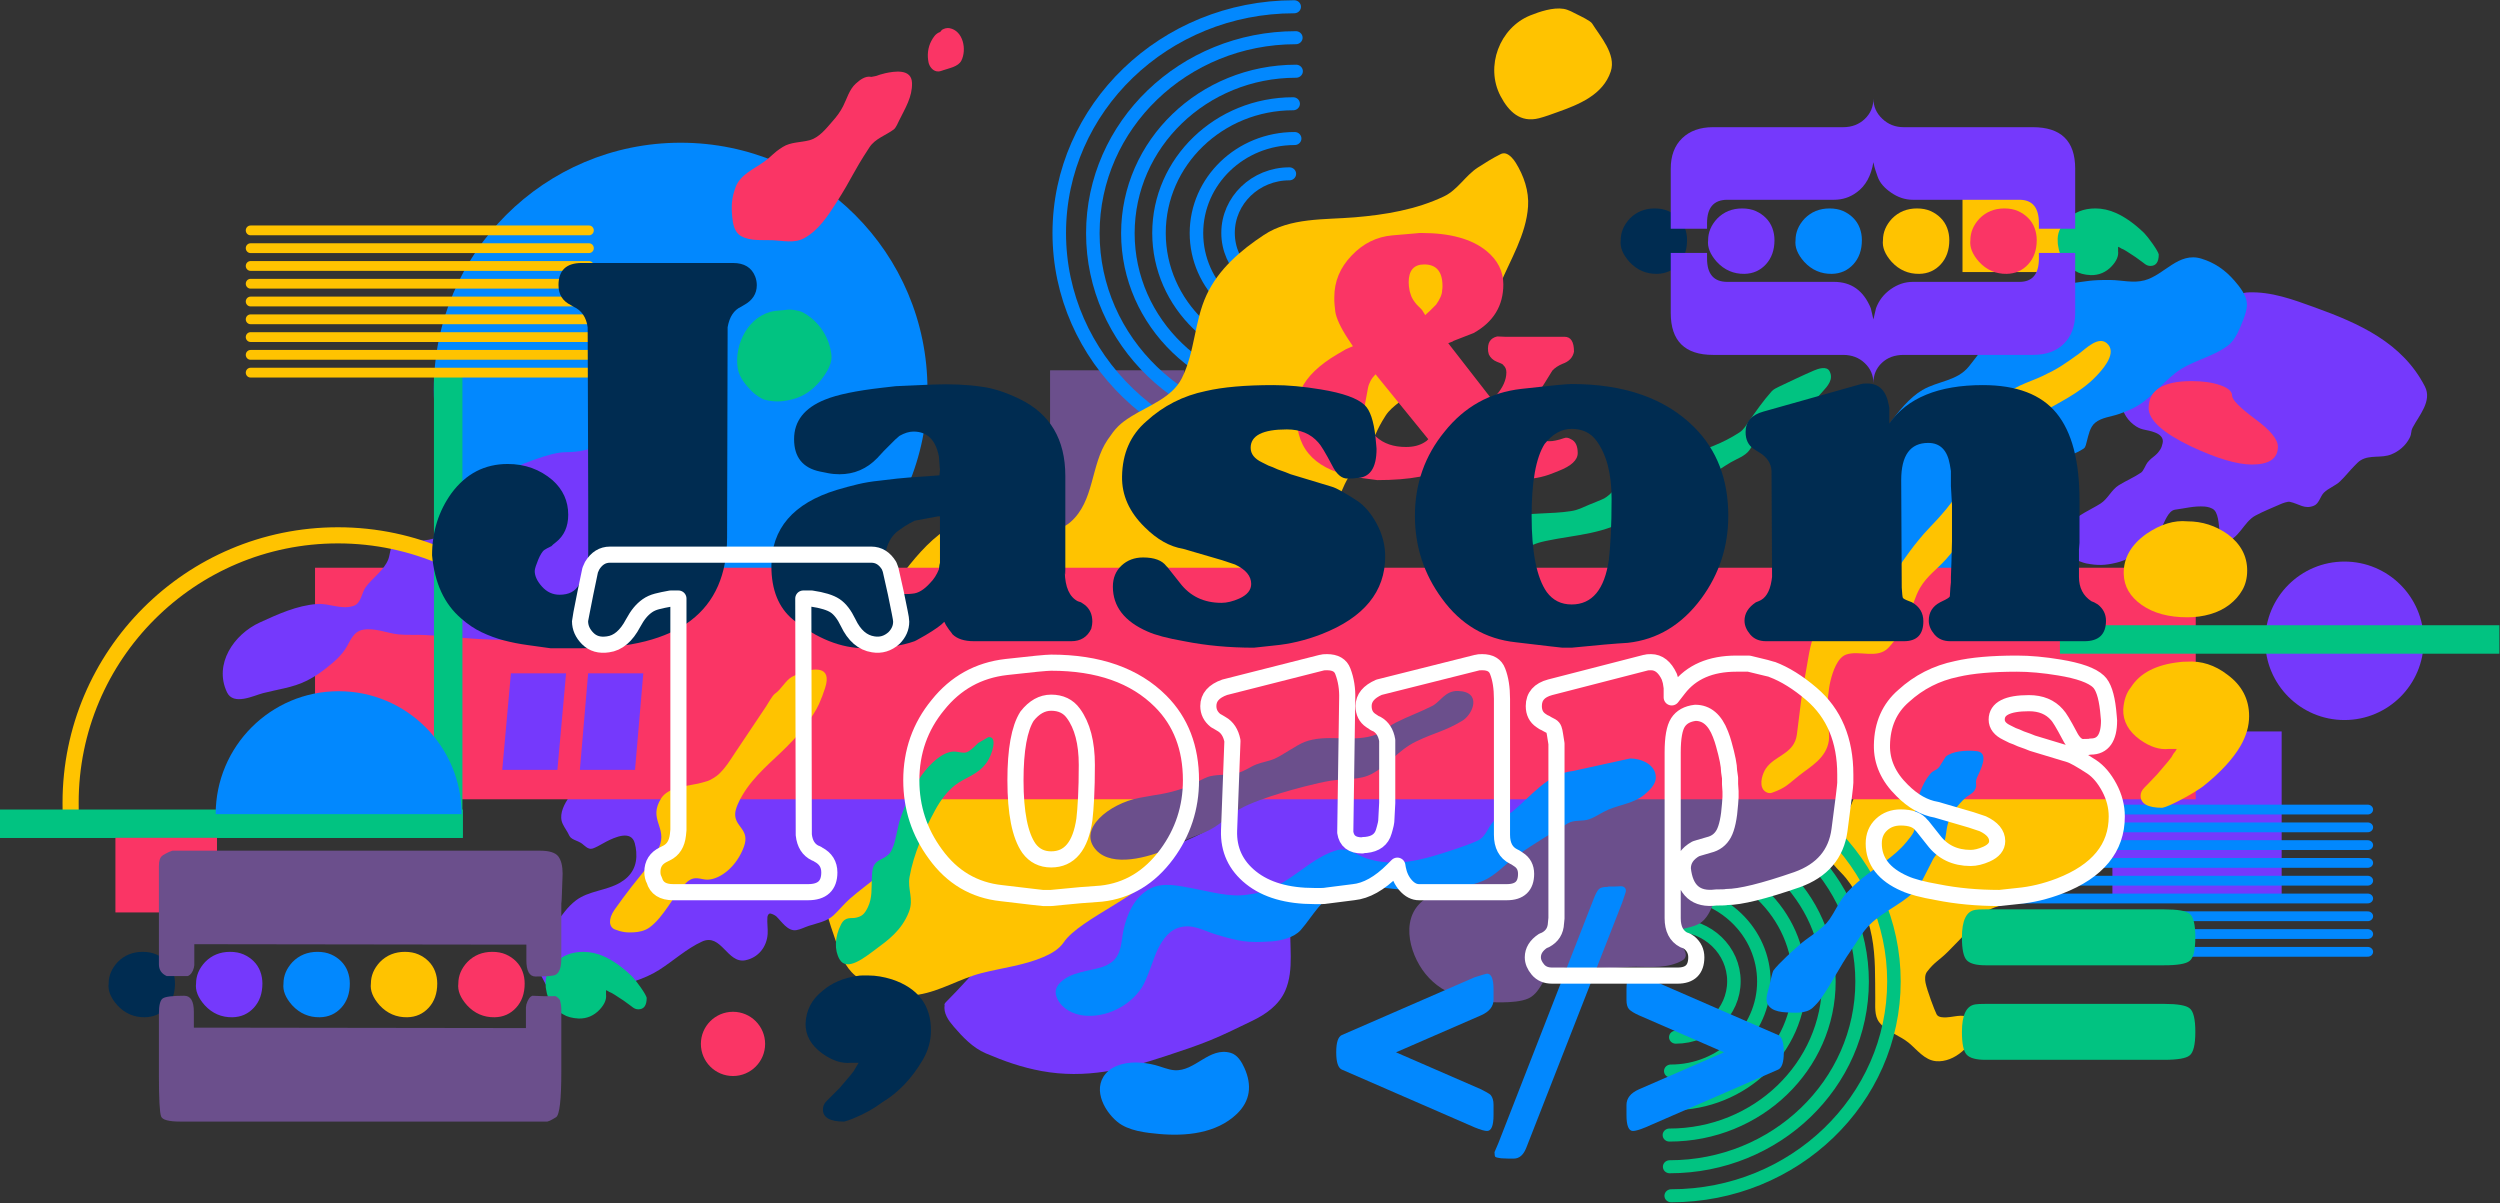 <?xml version="1.0" encoding="UTF-8" standalone="no"?>
<!DOCTYPE svg PUBLIC "-//W3C//DTD SVG 1.1//EN" "http://www.w3.org/Graphics/SVG/1.1/DTD/svg11.dtd">
<svg width="100%" height="100%" viewBox="0 0 3100 1492" version="1.1" xmlns="http://www.w3.org/2000/svg" xmlns:xlink="http://www.w3.org/1999/xlink" xml:space="preserve" xmlnsSerif="http://www.serif.com/" style="fill-rule:evenodd;clip-rule:evenodd;stroke-linecap:round;stroke-linejoin:round;stroke-miterlimit:1.5;">
    <rect x="0" y="0" width="3100" height="1492" fill="#333333" stroke="none"/>
    <g transform="matrix(1,0,0,1,-425.932,-296.405)">
        <g transform="matrix(1,0,0,1,-3432.52,-4.535)">
            <g id="memphis-logo-expanded" transform="matrix(1,0,0,1,19.027,98.797)">
                <g id="shapes-simple">
                    <g transform="matrix(1,0,0,1,-72.38,-48.577)">
                        <circle cx="4755.79" cy="733.764" r="306.068" style="fill:rgb(2,136,254);"/>
                    </g>
                    <g transform="matrix(0.321,0,0,0.321,5219.94,761.197)">
                        <circle cx="4755.79" cy="733.764" r="306.068" style="fill:rgb(117,57,252);"/>
                    </g>
                    <g transform="matrix(1,0,0,1,0.163,-51.281)">
                        <rect x="5141.35" y="712.613" width="166.471" height="512.791" style="fill:rgb(107,79,140);"/>
                    </g>
                    <g transform="matrix(1,0,0,1,-21.214,-54.474)">
                        <rect x="6480.03" y="1163.6" width="209.863" height="209.863" style="fill:rgb(117,57,252);"/>
                    </g>
                    <g transform="matrix(1.129,0,0,1,-1008.42,-29.775)">
                        <g id="horizontal-lines---all" serifId="horizontal lines - all">
                            <g id="horizontal-lines" serifId="horizontal lines">
                                <g transform="matrix(0.975,0,0,1,167.393,-51.281)">
                                    <path d="M6899.51,1287.06L6469.04,1287.06" style="fill:none;stroke:rgb(1,136,254);stroke-width:12.15px;"/>
                                </g>
                                <g transform="matrix(0.975,0,0,1,167.393,-29.232)">
                                    <path d="M6899.51,1287.06L6469.04,1287.06" style="fill:none;stroke:rgb(1,136,254);stroke-width:12.15px;"/>
                                </g>
                                <g transform="matrix(0.975,0,0,1,167.393,-7.183)">
                                    <path d="M6899.51,1287.06L6469.04,1287.06" style="fill:none;stroke:rgb(1,136,254);stroke-width:12.15px;"/>
                                </g>
                                <g transform="matrix(0.975,0,0,1,167.393,14.866)">
                                    <path d="M6899.51,1287.06L6469.04,1287.06" style="fill:none;stroke:rgb(1,136,254);stroke-width:12.15px;"/>
                                </g>
                                <g transform="matrix(0.975,0,0,1,167.393,36.915)">
                                    <path d="M6899.51,1287.06L6469.04,1287.06" style="fill:none;stroke:rgb(1,136,254);stroke-width:12.15px;"/>
                                </g>
                                <g transform="matrix(0.975,0,0,1,167.393,58.964)">
                                    <path d="M6899.51,1287.06L6469.04,1287.06" style="fill:none;stroke:rgb(1,136,254);stroke-width:12.15px;"/>
                                </g>
                                <g transform="matrix(0.975,0,0,1,167.393,81.013)">
                                    <path d="M6899.51,1287.06L6469.04,1287.06" style="fill:none;stroke:rgb(1,136,254);stroke-width:12.15px;"/>
                                </g>
                                <g transform="matrix(0.975,0,0,1,167.393,103.062)">
                                    <path d="M6899.51,1287.06L6469.04,1287.06" style="fill:none;stroke:rgb(1,136,254);stroke-width:12.15px;"/>
                                </g>
                                <g transform="matrix(0.975,0,0,1,167.393,125.111)">
                                    <path d="M6899.51,1287.06L6469.04,1287.06" style="fill:none;stroke:rgb(1,136,254);stroke-width:12.15px;"/>
                                </g>
                            </g>
                        </g>
                    </g>
                    <g transform="matrix(1,0,0,1,405.924,269.542)">
                        <path d="M5880.33,843.828C5877.41,839.163 5873.65,835.048 5869.81,831.116C5853.53,814.477 5832.63,837.67 5820.74,847.708C5817.69,850.28 5814.93,853.325 5811.4,855.194C5790.35,866.356 5759.16,864.787 5746,887.928C5735.46,906.473 5732.8,928.513 5720.74,946.304C5713.24,957.373 5698.42,969.087 5698.52,984.331C5698.62,1000.27 5713.96,1010.79 5722.67,1021.68C5739.33,1042.52 5749.58,1067.96 5754.59,1094C5759.45,1119.22 5758.49,1145.28 5758.81,1170.77C5758.93,1179.86 5757.49,1192.25 5763.77,1200.23C5773.35,1212.4 5788.78,1216.19 5800.38,1225.73C5810.34,1233.91 5819.88,1247.17 5834.14,1248.46C5856.81,1250.51 5881.24,1228.53 5883.97,1206.14C5884.22,1204.04 5880.78,1199.96 5879.69,1198.69C5870.42,1187.91 5859.85,1193.46 5847.05,1194.14C5843.74,1194.32 5836.95,1194.47 5834.87,1190.33C5832.12,1184.87 5823.21,1161.11 5821.19,1151.38C5820.33,1147.26 5820.16,1141.32 5822.96,1137.65C5832.47,1125.13 5838.12,1123.58 5849.07,1112.56C5864.9,1096.63 5880.21,1080.19 5895.69,1063.93C5904.56,1054.62 5943.4,1050.43 5953.36,1042.36C5967.23,1031.13 5983.7,1025.53 5999.28,1017.35C6016.94,1008.08 6024.83,1003.06 6039.78,989.477C6051.61,978.724 6060.05,962.019 6058.77,945.779C6058.32,940.021 6057.21,934.298 6055.66,928.735C6052.6,917.77 6010.1,906.03 6003.57,897.747C5994.02,885.62 5996.99,883.858 5987.03,871.859C5981.6,865.319 5974.37,867.195 5966.98,867.933C5948.02,869.826 5930.17,869.689 5914.16,881.027C5906.08,886.749 5879.23,881.351 5882.04,872.145C5882.99,869.055 5885.49,860.9 5884.89,857.509C5884.06,852.775 5882.11,848.292 5880.33,843.828Z" style="fill:rgb(255,195,0);"/>
                    </g>
                    <g id="half-circles-all" transform="matrix(1,0,0,1,9,0)">
                        <g id="half-circles-concentric" transform="matrix(0.981,0,0,0.945,-108.868,-186.216)">
                            <g transform="matrix(0.864,0,0,0.864,707.255,240.815)">
                                <path d="M5724.88,848.138C5560.97,848.138 5427.9,715.067 5427.9,551.16C5427.9,387.254 5560.97,254.183 5724.88,254.183" style="fill:none;stroke:rgb(2,136,254);stroke-width:19.8px;"/>
                            </g>
                            <g transform="matrix(0.716,0,0,0.716,1554.87,322.419)">
                                <path d="M5724.88,848.138C5560.97,848.138 5427.9,715.067 5427.9,551.16C5427.9,387.254 5560.97,254.183 5724.88,254.183" style="fill:none;stroke:rgb(2,136,254);stroke-width:23.89px;"/>
                            </g>
                            <g transform="matrix(0.571,0,0,0.571,2381.25,401.978)">
                                <path d="M5724.88,848.138C5560.97,848.138 5427.9,715.067 5427.9,551.16C5427.9,387.254 5560.97,254.183 5724.88,254.183" style="fill:none;stroke:rgb(2,136,254);stroke-width:29.93px;"/>
                            </g>
                            <g transform="matrix(0.418,0,0,0.418,3259.06,486.489)">
                                <path d="M5724.88,848.138C5560.97,848.138 5427.9,715.067 5427.9,551.16C5427.9,387.254 5560.97,254.183 5724.88,254.183" style="fill:none;stroke:rgb(2,136,254);stroke-width:40.91px;"/>
                            </g>
                            <g transform="matrix(0.261,0,0,0.261,4151.19,572.719)">
                                <path d="M5724.88,848.138C5560.97,848.138 5427.9,715.067 5427.9,551.16C5427.9,387.254 5560.97,254.183 5724.88,254.183" style="fill:none;stroke:rgb(2,136,254);stroke-width:65.39px;"/>
                            </g>
                            <g transform="matrix(1,0,0,1,-73.388,165.659)">
                                <path d="M5724.88,848.138C5560.97,848.138 5427.9,715.067 5427.9,551.16C5427.9,387.254 5560.97,254.183 5724.88,254.183" style="fill:none;stroke:rgb(2,136,254);stroke-width:17.1px;"/>
                            </g>
                        </g>
                        <g id="half-circles-concentric1" serifId="half-circles-concentric" transform="matrix(-0.93,0,0,0.895,11158.6,777.542)">
                            <g transform="matrix(0.864,0,0,0.864,707.255,240.815)">
                                <path d="M5724.88,848.138C5560.97,848.138 5427.9,715.067 5427.9,551.16C5427.9,387.254 5560.97,254.183 5724.88,254.183" style="fill:none;stroke:rgb(1,195,129);stroke-width:20.88px;"/>
                            </g>
                            <g transform="matrix(0.716,0,0,0.716,1554.87,322.419)">
                                <path d="M5724.88,848.138C5560.97,848.138 5427.9,715.067 5427.9,551.16C5427.9,387.254 5560.97,254.183 5724.88,254.183" style="fill:none;stroke:rgb(1,195,129);stroke-width:25.21px;"/>
                            </g>
                            <g transform="matrix(0.571,0,0,0.571,2381.25,401.978)">
                                <path d="M5724.88,848.138C5560.97,848.138 5427.9,715.067 5427.9,551.16C5427.9,387.254 5560.97,254.183 5724.88,254.183" style="fill:none;stroke:rgb(1,195,129);stroke-width:31.57px;"/>
                            </g>
                            <g transform="matrix(0.418,0,0,0.418,3259.06,486.489)">
                                <path d="M5724.88,848.138C5560.97,848.138 5427.9,715.067 5427.9,551.16C5427.9,387.254 5560.97,254.183 5724.88,254.183" style="fill:none;stroke:rgb(1,195,129);stroke-width:43.16px;"/>
                            </g>
                            <g transform="matrix(0.261,0,0,0.261,4151.19,572.719)">
                                <path d="M5724.88,848.138C5560.97,848.138 5427.9,715.067 5427.9,551.16C5427.9,387.254 5560.97,254.183 5724.88,254.183" style="fill:none;stroke:rgb(1,195,129);stroke-width:68.99px;"/>
                            </g>
                            <g transform="matrix(1,0,0,1,-73.388,165.659)">
                                <path d="M5724.88,848.138C5560.97,848.138 5427.9,715.067 5427.9,551.16C5427.9,387.254 5560.97,254.183 5724.88,254.183" style="fill:none;stroke:rgb(1,195,129);stroke-width:18.04px;"/>
                            </g>
                        </g>
                    </g>
                </g>
                <g id="Organic-shapes" serifId="Organic shapes">
                    <g>
                        <g transform="matrix(1,0,0,1,1.034,-50.191)">
                            <path d="M5003.55,292.277C4998.64,293.915 4995.56,298.776 4993.28,303.044C4988.91,311.205 4987.91,320.769 4989.79,329.765C4990.78,334.499 4994.61,339.788 4999.64,340.728C5002.95,341.348 5004.92,340.503 5007.97,339.422C5015.17,336.867 5026.59,335.138 5030.47,327.514C5037.36,313.973 5032.87,290.361 5015.71,287.244C5012.68,286.694 5009.36,287.641 5006.76,289.142C5005.51,289.866 5005.03,291.784 5003.55,292.277Z" style="fill:rgb(250,53,101);"/>
                        </g>
                        <g transform="matrix(1,0,0,1,0.163,-51.281)">
                            <path d="M4919.8,348.785C4912.32,347.082 4905.39,352.619 4900.36,357.196C4892.22,364.6 4889.49,375.845 4884.66,385.224C4880.73,392.85 4876.66,398.023 4871.03,404.441C4863.29,413.261 4854.89,424.226 4842.76,427.389C4832.03,430.184 4819.67,429.473 4809.9,435.659C4797.01,443.822 4798.46,445.471 4786.02,454.458C4773.97,463.159 4757.22,470.005 4751.5,485.283C4746.46,498.724 4745.96,508.247 4747.23,522.413C4747.98,530.747 4749.9,541.559 4758.15,546.128C4770.05,552.723 4784.33,550.712 4797.21,551.282C4809.87,551.843 4824.32,555.391 4836.32,548.857C4853.87,539.297 4865.35,521.901 4875.77,505.591C4897.62,471.383 4895.08,470.105 4917.46,435.978C4924.55,425.163 4937.85,421.254 4947.65,413.855C4950.19,411.939 4952.85,405.573 4954.16,402.923C4961.59,387.831 4970.71,373.628 4970.15,356.204C4969.58,338.307 4948.4,341.755 4936.98,344.218C4932.92,345.096 4928.96,346.453 4925.01,347.743" style="fill:rgb(250,53,101);"/>
                        </g>
                    </g>
                    <g transform="matrix(1,0,0,1,38.954,-48.054)">
                        <path d="M4971.84,1496.26C4971.19,1496.26 4971.81,1494.89 4972.15,1494.34C4972.86,1493.19 4973.92,1492.3 4974.86,1491.32C4978.75,1487.25 4982.74,1483.27 4986.64,1479.19C5000.64,1464.58 5014.03,1447.32 5033.18,1438.88C5039.54,1436.07 5046.25,1434.13 5052.9,1432.09C5070.66,1426.64 5074.6,1427.53 5091.67,1419.88C5137.06,1399.56 5178.53,1371.4 5221.16,1346.18C5233.72,1338.75 5232.55,1316.12 5244.37,1307.39C5267.37,1290.42 5291.67,1288.54 5311.08,1267.99C5325.64,1252.57 5340.3,1237.24 5355.48,1222.42C5400.77,1178.2 5450.13,1134.12 5508.54,1107.79C5531.98,1097.22 5557,1087.48 5583,1085.77C5602.02,1084.53 5621.18,1086.66 5640.18,1085.15C5651.39,1084.26 5662.42,1081.79 5673.58,1080.46C5711.24,1075.97 5768.43,1071.97 5783.9,1117.82C5798.15,1160.04 5775.72,1201.76 5747.42,1232.16C5734.92,1245.59 5725.75,1249.19 5711.91,1260.95C5706.26,1265.76 5701.72,1271.83 5695.83,1276.36C5690.5,1280.45 5675.79,1286.39 5669.45,1288.26C5649.6,1294.11 5642.09,1305.54 5621.42,1307.07C5612.78,1307.71 5617.74,1306.09 5608.22,1309.96C5589.85,1317.43 5589.57,1314.59 5587.26,1315.83C5574.24,1322.84 5565.07,1323.02 5558.19,1334.18C5553.93,1341.09 5544.07,1341.42 5537.41,1343.41C5532.06,1345.01 5526.9,1347.19 5521.53,1348.72C5510.02,1352 5498.23,1355.19 5486.23,1352.63C5466.67,1348.46 5437.83,1333.66 5420.56,1351.99C5409.84,1363.36 5402.43,1376.84 5400.99,1392.63C5398.43,1420.7 5405.88,1452.28 5394.06,1478.95C5386.23,1496.61 5369.89,1508.08 5353.01,1516.14C5335.75,1524.39 5318.65,1533.03 5300.94,1540.24C5283.23,1547.46 5265,1553.35 5246.85,1559.4C5195.33,1576.57 5146.18,1588.27 5091.92,1578.26C5067.16,1573.69 5045.86,1566.12 5022.76,1556.31C5006.76,1549.51 4993.95,1535.86 4982.96,1523.05C4976.58,1515.61 4970.1,1506.67 4971.84,1496.26Z" style="fill:rgb(117,57,252);"/>
                    </g>
                    <g transform="matrix(1,0,0,1,-43.522,-16.516)">
                        <g transform="matrix(1,0,0,1,0.163,-51.281)">
                            <path d="M5856.98,299.029C5854.9,295.664 5841.93,289.592 5838.88,288.044C5833.69,285.407 5827.51,281.845 5821.61,280.905C5808.5,278.815 5792.04,284.353 5780.5,288.975C5742.13,304.348 5724.16,352.433 5743.45,389.091C5753.53,408.257 5767.97,422.509 5791.17,416.551C5798.94,414.557 5806.46,411.691 5814.01,408.997C5840.51,399.55 5870.43,387.683 5880.12,358.591C5887.23,337.248 5866.68,314.675 5856.98,299.029Z" style="fill:rgb(255,195,0);"/>
                        </g>
                        <g transform="matrix(1,0,0,1,0.163,-51.281)">
                            <path d="M5777.56,526.152C5775.14,560.979 5755.76,591.635 5742.76,622.908C5735.85,639.545 5735.12,654.748 5719.57,665.774C5700.29,679.44 5672.16,679.424 5656.04,697.856C5642.89,712.9 5642.85,734.92 5633.43,751.962C5625.7,765.96 5609.47,771.955 5600.95,785.32C5587.86,805.861 5590.77,807.296 5577.97,827.851C5570.73,839.458 5562.08,850.142 5554.91,861.789C5548.62,872.004 5543.19,886.52 5539.47,897.838C5532.17,920.082 5524.31,949.053 5516.03,970.991C5502.36,1007.24 5488.13,1043.29 5473.56,1079.19C5472.1,1082.78 5470.34,1086.33 5467.95,1089.4C5456.08,1104.68 5436.86,1110.88 5421.2,1120.93C5407.65,1129.62 5402.21,1145.99 5389.39,1155.53C5377.92,1164.07 5362.36,1164.71 5352.97,1176.44C5341.88,1190.31 5408.52,1208.46 5399.51,1223.45C5389.9,1239.45 5374.64,1251.43 5362.61,1265.33C5353.48,1275.87 5343.52,1290.26 5337.35,1302.79C5330.94,1315.78 5327.77,1329.52 5322.31,1342.88C5308.57,1376.54 5221.56,1408.43 5201.61,1438.7C5195.55,1447.36 5185.85,1452.73 5176.38,1456.76C5152,1467.13 5125.33,1470.08 5099.89,1476.6C5073.13,1483.45 5049.28,1498.84 5021.79,1503.29C5012.62,1504.77 5002.9,1503.62 4994,1501.29C4976.46,1496.69 4957.45,1491.45 4943.14,1479.52C4930.62,1469.09 4924.88,1453.38 4919.73,1438.5C4910.88,1412.89 4901.5,1386.01 4902.03,1358.42C4902.29,1344.53 4904.51,1330.71 4904.53,1316.81C4904.58,1267.6 4887.62,1217.62 4903.69,1169.25C4911.63,1145.36 4926.55,1123.94 4940.24,1103.23C4955.82,1079.65 4967.57,1031.48 4983.32,1008.02C5006.72,973.173 5053.66,908.202 5092.12,918.364C5120.81,925.941 5135.9,933.121 5165.12,930.17C5180.79,928.587 5197.35,928.362 5209.94,917.501C5240.14,891.459 5234.95,846.553 5256.2,815.303C5265.98,800.908 5270.84,795.524 5285.66,786.232C5306.4,773.231 5336.15,763.052 5348.21,739.03C5364.68,706.221 5363.57,668.817 5378.86,635.803C5393.66,603.86 5421.15,580.36 5449.93,561.337C5482.92,539.532 5525.03,542.57 5562.64,539.417C5600.42,536.25 5638.68,529.936 5673.22,513.513C5690.38,505.353 5699.72,487.777 5715.37,477.627C5724.59,471.644 5733.97,465.822 5743.82,460.93C5745.7,459.995 5748.09,459.754 5750.09,460.373C5755.13,461.927 5759.61,467.451 5762.22,471.629C5772.3,487.819 5778.9,506.86 5777.56,526.152Z" style="fill:rgb(255,195,0);"/>
                        </g>
                    </g>
                    <g transform="matrix(0.897,-0.07,0.058,0.743,625.99,659.503)">
                        <path d="M5618.72,776.691C5646.7,771.53 5675.81,777.481 5704.02,774.837C5714.38,773.866 5720.04,770.386 5729.63,766.575C5729.68,766.555 5747.75,759.846 5751.03,758.063C5760.23,753.057 5768.02,741.53 5774.29,735.461C5785.05,725.044 5802.7,707.437 5818.49,703.384C5825.19,701.664 5832.31,702.497 5839.16,701.536C5848.71,700.196 5858.22,698.51 5867.65,696.486C5894.91,690.637 5920.75,681.555 5944.12,666.001C5950.42,661.806 5953.83,655.116 5957.95,649.132C5969.7,632.061 5979.43,617.45 5992.97,601.696C5995.21,599.091 6000.49,596.536 6003.5,595.173C6019.92,587.736 6036.18,579.909 6052.87,573.094C6059.22,570.5 6070.91,566.863 6074.29,576.21C6079.27,589.97 6070.56,600.184 6062.05,609.791C6055.34,617.367 6053.49,620.733 6044.06,624.759C6035.59,628.374 6024.99,628.653 6017.26,634.224C6005.07,643 5993.02,651.98 5981.31,661.385C5969.82,670.605 5963.78,685.422 5955.56,697.035C5949.18,706.042 5937.78,709.416 5928.76,714.637C5918.07,720.822 5905.58,730.488 5893.91,735.006C5884.27,738.742 5856.49,744.967 5846.18,745.789C5839.76,746.3 5829.79,741.108 5823.51,745.789C5807.38,757.816 5802.53,778.274 5786.86,790.714C5753.02,817.56 5706.43,814.564 5666.4,821.067C5648.48,823.979 5649.35,826.507 5632.03,831.875C5623.64,834.474 5615.02,836.27 5606.56,838.614C5591.21,842.865 5577.05,849.323 5561,845.121C5545.59,841.085 5560.58,822.578 5564.87,817.373C5573.97,806.34 5584.37,798.799 5595.94,790.703C5602.39,786.192 5610.33,778.24 5618.72,776.691Z" style="fill:rgb(1,195,129);"/>
                    </g>
                    <g transform="matrix(1,0,0,1,0.163,-51.281)">
                        <path d="M4931.56,976.125C4915.65,977.272 4906.6,977.292 4891.38,982.658C4875.75,988.167 4860.38,997.304 4845.69,1004.75C4830.2,1012.59 4814.51,1020.01 4799.09,1027.99C4762.06,1047.14 4723.42,1066.47 4690.11,1092.07C4667.3,1109.6 4645.73,1129.01 4625.31,1149.24C4596.03,1178.26 4567.13,1207.33 4544.63,1242.06C4539.33,1250.24 4533.22,1261.12 4535.75,1271.49C4536.88,1276.13 4540.93,1281.76 4543.22,1285.78C4545.02,1288.93 4545.38,1291.34 4548.72,1293.37C4552.13,1295.43 4556.07,1296.52 4559.5,1298.56C4563.65,1301.03 4568,1307.38 4573.88,1305.67C4576.63,1304.87 4579.16,1303.43 4581.72,1302.14C4584.98,1300.5 4588.05,1298.52 4591.31,1296.88C4601.28,1291.84 4622.01,1282.14 4626.4,1299.09C4627.3,1302.58 4627.95,1306.15 4628.22,1309.74C4629.51,1326.7 4622.97,1339.24 4608.18,1347.93C4591.09,1357.98 4569.14,1357.88 4553.25,1370.06C4542.73,1378.11 4536.42,1388.05 4528.45,1398.32C4515.47,1415.02 4499.4,1430.36 4506.15,1453.15C4507.17,1456.61 4508.66,1459.92 4510.29,1463.13C4516.52,1475.37 4521.93,1487.32 4535.56,1492.16C4540.32,1493.85 4546.1,1487.45 4549.91,1486.57C4564.57,1483.17 4579.58,1481.49 4594.28,1478.32C4615.79,1473.68 4637.7,1468.12 4656.52,1456.17C4673.96,1445.11 4690.68,1429.71 4709.73,1420.98C4733.67,1410 4741,1448.67 4763.54,1444.14C4779.54,1440.93 4790.07,1427.66 4791.14,1411.6C4791.61,1404.71 4790.27,1397.77 4790.84,1390.89C4790.98,1389.2 4791.71,1387.17 4793.21,1386.39C4795.11,1385.4 4800.65,1388.6 4801.78,1389.65C4807.99,1395.43 4815.98,1408.79 4826.98,1406.75C4832.28,1405.77 4837.13,1403.13 4842.25,1401.46C4852.31,1398.17 4864.65,1396.08 4872.82,1388.45C4879.83,1381.9 4885.81,1374.28 4893.02,1367.94C4915.52,1348.17 4941.92,1333.17 4957.65,1306.79C4982.43,1265.21 4994.27,1217.6 5007.89,1171.72C5019.35,1133.08 5032.13,1094.57 5034.99,1054.08C5035.86,1041.76 5036.46,1024.55 5027.11,1014.38C5010.93,996.764 4987.64,989.694 4965.04,984.794" style="fill:rgb(117,57,252);"/>
                    </g>
                    <g transform="matrix(1,0,0,1,0.163,-51.281)">
                        <path d="M6405.31,903.924C6415.43,891.776 6430.91,886.081 6443.84,877.889C6453.19,871.964 6457.31,860.79 6466.75,854.978C6475.76,849.437 6485.62,845.312 6494.35,839.357C6497.19,837.419 6500.11,829.295 6502.16,826.86C6508.73,819.052 6512.43,819.445 6518.06,810.709C6519.56,808.381 6520.27,805.602 6520.91,802.908C6522.5,796.152 6517.42,792.011 6511.49,789.749C6500.84,785.686 6496.17,787.35 6487.99,782.118C6468.15,769.434 6464.02,743.591 6474.33,723.695C6484.77,703.563 6486.67,704.857 6497.99,685.229C6507.82,668.205 6514.26,647.701 6532.4,637.234C6548.92,627.707 6570.88,630.815 6588.6,628.994C6602.41,627.574 6613.11,616.513 6627.13,615.976C6656.08,614.868 6682.65,624.871 6709.51,634.559C6764.42,654.365 6818.32,678.306 6846.18,732.773C6855.33,750.657 6838.76,768.782 6831.24,783.121C6827.93,789.437 6830.4,790.166 6827.08,796.659C6822.31,805.972 6813.96,813.061 6804.31,816.934C6792.21,821.789 6777.91,817.251 6766.69,824.049C6763.59,825.929 6761.12,828.704 6758.58,831.293C6752.5,837.49 6747.15,844.403 6740.86,850.382C6734.96,855.984 6726.65,858.641 6720.86,864.35C6716.58,868.562 6714.92,877.804 6708.71,880.43C6696.92,885.418 6690.26,878.172 6678.67,875.688C6675.83,875.079 6669.49,877.503 6666.93,878.642C6656.55,883.251 6645.94,887.421 6635.93,892.779C6621.33,900.589 6615.37,922.64 6597.98,925.386C6594.11,925.997 6592.64,918.368 6592.24,916.48C6590.53,908.566 6590.97,892.359 6585.1,886.077C6582.26,883.039 6576.45,881.789 6572.98,881.544C6559.8,880.613 6549.18,883.75 6536.42,885.409C6527.57,886.56 6523.27,901.698 6519.49,907.513C6506.78,927.113 6486.87,945.565 6463.56,951.185C6449.57,954.559 6440.38,954.807 6426.24,952.081C6421.25,951.118 6416.69,948.445 6411.69,947.507C6408.32,946.874 6400.08,950.215 6397.5,945.58C6392.4,936.406 6396.24,925.377 6398.98,916.334C6400.12,912.56 6402.76,906.985 6405.31,903.924Z" style="fill:rgb(117,57,252);"/>
                    </g>
                    <g transform="matrix(1,0,0,1,0.163,-51.281)">
                        <path d="M6160.88,820.149C6168.92,806.322 6173.09,792.585 6182.18,779.319C6192.17,764.76 6207.1,746.321 6223.14,736.991C6242.41,725.776 6266.22,725.917 6280.75,707.762C6292.29,693.341 6303.19,678.396 6313.67,663.188C6321.5,651.831 6330.67,630.695 6342.35,620.504C6349.16,614.564 6360.02,611.47 6368.52,609.522C6377.92,607.37 6396.3,606.016 6403.63,605.137C6428.66,602.134 6430.9,600.405 6456.07,600.616C6470.43,600.737 6484.18,604.848 6498.52,601.019C6523.09,594.461 6540.5,565.424 6568.96,574.14C6585.65,579.251 6598.66,588.388 6610.05,601.549C6616.57,609.094 6625.15,619.622 6625.47,630.5C6625.64,636.46 6623.28,643.946 6621.13,649.3C6616.93,659.789 6611.79,674.441 6602.02,681.82C6581.94,696.992 6556.53,700.47 6536.74,715.929C6518,730.568 6505.65,749.185 6483.63,759.943C6477.96,762.71 6472.05,764.963 6466.09,767.023C6456.85,770.218 6445.24,771.072 6437.28,777.614C6430.55,783.141 6429,793.187 6426.87,800.87C6426.23,803.172 6425.54,807.989 6423.18,809.551C6403.02,822.892 6374.34,824.9 6359.87,846.698C6354.74,854.426 6353.89,860.854 6351.89,869.702C6350.49,875.926 6350.14,884.003 6344.43,888.294C6328.53,900.249 6305.78,890.312 6289.66,901.989C6274.87,912.699 6278.11,934.825 6270.48,949.724C6266.97,956.576 6256.22,958.586 6250.25,961.019C6241.68,964.514 6233.35,968.613 6224.68,971.852C6219.59,973.753 6214.38,975.473 6209.02,976.415C6181.8,981.208 6161.23,963.86 6141.43,947.696C6130,938.359 6123.36,930.948 6114.68,918.874C6113.3,916.956 6112.11,912.327 6112.77,909.977C6115.76,899.355 6126.47,893.457 6132.93,885.464C6147.8,867.089 6155.91,842.915 6160.88,820.149Z" style="fill:rgb(2,136,254);"/>
                    </g>
                    <g transform="matrix(1.066,0.155,-0.144,0.985,342.086,-775.606)">
                        <path d="M5416.75,1128.8C5399.5,1130.37 5384.34,1138 5368.04,1142.98C5346.85,1149.45 5325.26,1152.34 5304.83,1161.49C5295.86,1165.5 5294.53,1169.82 5285.49,1173.73C5264.13,1182.97 5235.21,1187.47 5219.92,1207.37C5203.52,1228.72 5207.96,1261.72 5184.94,1278.8C5164.38,1294.05 5138.46,1300.1 5119.05,1317.16C5089.89,1342.79 5106.33,1388.2 5129.68,1411.52C5154.81,1436.63 5188.94,1438.51 5222.48,1432.64C5230.49,1431.24 5243.28,1428.62 5250.86,1423.3C5266.83,1412.07 5262.39,1387.24 5282.62,1380.39C5301.21,1374.1 5318.59,1374.06 5338.03,1371.25C5348.14,1369.79 5357.9,1366.39 5368,1364.95C5385.8,1362.41 5404.9,1361.2 5419.6,1349.13C5430.14,1340.47 5413.71,1328.01 5407.93,1323.48C5406.58,1322.44 5402.48,1318.95 5404.9,1316.63C5413.75,1308.13 5427.72,1307.2 5435.67,1297.85C5444.22,1287.8 5444.02,1275.7 5448.94,1264.17C5453.1,1254.43 5476.25,1257.08 5484.95,1250.72C5494.18,1243.99 5516.03,1234.43 5523.06,1230.1C5539.03,1220.26 5549.29,1210.73 5560.75,1195.93C5566.95,1187.93 5574.05,1173.11 5576.78,1163.66C5578.61,1157.32 5579.63,1150.75 5580.29,1144.18C5582.63,1121.05 5543.24,1100.89 5522.47,1099.31C5508.12,1098.22 5494.49,1103.52 5481.69,1109.31C5472.63,1113.4 5463.87,1118.14 5454.73,1122.06L5416.75,1128.8Z" style="fill:rgb(107,79,140);"/>
                    </g>
                    <g transform="matrix(1,0,0,1.027,-8.703,-109.07)">
                        <rect x="4238.77" y="988.519" width="2332.07" height="279.562" style="fill:rgb(250,53,101);"/>
                    </g>
                    <g transform="matrix(1,0,0,1,-135.31,16.836)">
                        <path d="M6430.79,1118.35C6428.28,1116.68 6424.98,1116.56 6421.97,1116.37C6411.92,1115.72 6395.72,1116.6 6387.48,1123.55C6387.24,1123.75 6379.5,1136.28 6379.25,1136.54C6374.32,1141.9 6372.62,1139.64 6367.99,1145.2C6356.95,1158.47 6351.78,1177.29 6348.93,1193.71C6347.63,1201.21 6351,1209.79 6347.64,1217.1C6345.96,1220.73 6341.03,1226.63 6338.54,1229.66C6323.11,1248.41 6302.55,1259.17 6283.93,1274.36C6275.86,1280.95 6265.98,1289.77 6259.5,1298.84C6253.47,1307.28 6249.18,1316.86 6243.26,1325.37C6234.84,1337.48 6219.97,1345.36 6209.04,1354.39C6201.3,1360.79 6179.75,1380.27 6173.53,1389.04C6172.56,1390.4 6169.13,1406.15 6168.77,1407.66C6166.36,1417.6 6161.03,1428.36 6171.36,1435.81C6175.88,1439.07 6183.36,1440.33 6188.69,1440.58C6198.75,1441.04 6213.81,1442.89 6222.55,1434.87C6226.33,1431.4 6229.83,1427.56 6232.8,1423.38C6246.25,1404.48 6256.31,1383.37 6269.57,1364.39C6277.27,1353.37 6283.78,1341.26 6293.33,1331.8C6311.84,1313.46 6338.37,1304.82 6354.57,1283.8C6356.61,1281.14 6370.17,1253.3 6371.89,1250.45C6376.76,1242.4 6381.63,1240.55 6384.88,1231.39C6388.63,1220.85 6387.49,1215.8 6390.21,1206.35C6393.69,1194.23 6402.32,1183.67 6411.3,1175.09C6415.04,1171.52 6422.29,1168.86 6424.29,1163.39C6426.46,1157.49 6423.85,1157.24 6425.59,1151.27C6427.14,1145.97 6440.38,1124.75 6430.79,1118.35Z" style="fill:rgb(2,136,254);"/>
                    </g>
                    <g transform="matrix(1,0,0,1,0.163,-51.281)">
                        <rect x="6393.57" y="1028.72" width="544.932" height="35.292" style="fill:rgb(1,195,129);"/>
                    </g>
                    <g transform="matrix(1.321,0.311,-0.311,1.321,-1505.18,-2244.25)">
                        <path d="M5806.86,1208.56C5784.88,1216.2 5774.45,1240.67 5761.45,1257.43C5758.62,1261.07 5752.27,1263.61 5749.13,1266.84C5742.71,1273.45 5744.3,1284.48 5736.84,1290.34C5727.93,1297.35 5708.93,1308.74 5699.06,1314.23C5685.82,1321.59 5671.6,1327.72 5656.36,1329.31C5651.34,1329.83 5646.24,1329.9 5641.22,1329.45C5632.45,1328.67 5622.54,1323.42 5613.84,1328.26C5597.3,1337.47 5586.71,1354.03 5573.68,1367.03C5562.48,1378.19 5557.62,1381.1 5542.94,1386.85C5527.27,1392.98 5509.97,1391.66 5493.6,1392.55C5480.83,1393.24 5465.42,1392.79 5455.05,1402.07C5443.23,1412.64 5440.16,1429.23 5440.49,1444.31C5440.72,1454.83 5444.1,1466.08 5436.65,1475.13C5434.61,1477.6 5432.08,1479.7 5429.35,1481.38C5418.59,1487.95 5402.38,1492.27 5395.19,1504.13C5391.81,1509.7 5392.11,1514.42 5396.3,1519.43C5402.77,1527.14 5413.32,1529.6 5422.88,1528.48C5443.18,1526.09 5461.89,1510.49 5468.76,1491.49C5471.83,1483 5473.21,1462.85 5474.28,1457.4C5476.09,1448.16 5479.49,1436.59 5488.12,1431.03C5499.99,1423.37 5511.48,1428.05 5524.61,1428.76C5546.2,1429.92 5553.24,1429.72 5574,1423.35C5582.41,1420.77 5593.61,1415.4 5598.13,1406.95C5605.66,1392.85 5610.33,1372.96 5624.97,1363.5C5643.48,1351.54 5667.03,1352.73 5687.6,1348.57C5708.68,1344.31 5730.44,1338.17 5748.54,1326.01C5760.43,1318.03 5766.73,1304.15 5776.13,1293.9C5788.04,1280.91 5800.65,1268.58 5813.23,1256.24C5818.27,1251.3 5826.01,1251.69 5831.69,1247.91C5837.08,1244.31 5841.34,1239.24 5846.57,1235.41C5855.4,1228.92 5868.19,1224.19 5875.1,1215C5878.34,1210.7 5883.32,1203.75 5882.06,1197.43C5879.62,1185.24 5864.72,1183.14 5855.13,1185.42L5806.86,1208.56Z" style="fill:rgb(2,136,254);"/>
                    </g>
                    <g transform="matrix(1,0,0,1,0.163,-51.281)">
                        <path d="M5295.46,1580.48C5287.47,1579.87 5279.28,1576.04 5271.64,1574.11C5256.79,1570.35 5239.24,1569.04 5224.67,1574.93C5220.87,1576.46 5217.09,1578.36 5214,1581.06C5192.22,1600.02 5206.99,1629.85 5224.84,1644.54C5238.5,1655.78 5260.17,1658.05 5276.53,1659.54C5309.68,1662.57 5347.54,1658.95 5372.81,1634.81C5389.87,1618.49 5391.86,1599 5382.42,1577.83C5379.2,1570.62 5373.88,1561.48 5365.46,1559.02C5338.47,1551.14 5321.12,1582.43 5295.46,1580.48Z" style="fill:rgb(2,136,254);"/>
                    </g>
                    <g transform="matrix(0.995,0.103,-0.103,0.995,82.396,-415.467)">
                        <g transform="matrix(1,0,0,1,29.163,-63.281)">
                            <path d="M4620.82,764.502C4622.89,765.249 4601.39,765.301 4599.64,765.41C4587.44,766.173 4574.57,763.702 4562.55,766.413C4555.79,767.935 4549.53,771.208 4542.82,772.924C4525.76,777.292 4525.25,774.375 4508.71,780.303C4496.67,784.619 4475.63,794.654 4464.81,801.498C4453.19,808.847 4436.25,820.513 4430.72,834.579C4428.1,841.24 4427.78,848.685 4424.97,855.267C4421.69,862.94 4411.64,874.155 4405.66,879.69C4391.76,892.554 4373.03,902.253 4354.03,904.25C4345.37,905.161 4334.55,901.963 4326.97,908.26C4320.59,913.559 4322.37,924.029 4320.45,930.815C4316.29,945.553 4303.2,955.58 4295.89,968.407C4292.02,975.206 4292.55,988.375 4283.86,992.466C4269.08,999.423 4253.54,992.221 4238.25,994.972C4213.49,999.429 4191.41,1012.49 4170.08,1025.05C4139.61,1042.99 4118.41,1082.15 4138.51,1115.27C4148.22,1131.28 4171.75,1116.02 4183.12,1111.76C4199.67,1105.56 4219.36,1101.05 4234.61,1091.32C4247.45,1083.14 4254.75,1076.21 4265.29,1065.29C4270.38,1060.02 4275.42,1053.63 4278.82,1047.1C4284.03,1037.07 4285.88,1024.47 4298.29,1020.82C4312.62,1016.61 4328.76,1022.19 4343.01,1022.04C4353.69,1021.93 4364.28,1019.99 4374.95,1019.46C4423.13,1017.11 4423.07,1019.5 4471.32,1015.52C4488.89,1014.07 4513.45,1012.81 4527.24,998.848C4534.17,991.835 4537.17,981.896 4541.49,973.42C4545.61,965.344 4557.86,943.823 4562.66,932.244C4568.81,917.391 4570.24,901.412 4575.95,886.513C4583.83,865.972 4600.81,846.263 4614.67,829.567C4620.76,822.236 4624.64,821.81 4629.71,813.528C4632.24,809.39 4634.22,804.892 4635.8,800.307C4637.89,794.263 4646.96,765.912 4631.21,765.41" style="fill:rgb(117,57,252);"/>
                        </g>
                        <g transform="matrix(1,-4.16334e-17,4.16334e-17,1,112.485,-36.307)">
                            <path d="M4682.07,548.214C4650.61,556.267 4635.8,594.114 4643.6,623.572C4646.56,634.725 4655.41,643.071 4663.9,650.189C4667.78,653.435 4676.34,658.456 4681.52,659.12C4694.61,660.795 4704.44,659.014 4716.65,654.277C4734.17,647.475 4746.93,632.012 4754.36,615.217C4756.88,609.522 4758.83,602.216 4757.55,595.895C4753.08,573.82 4737.16,554.39 4716.1,546.198C4711.88,544.556 4699.91,543.812 4695.58,545.528" style="fill:rgb(1,195,129);"/>
                        </g>
                    </g>
                    <g transform="matrix(0.64,0.31,-0.538,1.111,2334.54,-1616.84)">
                        <path d="M4762.87,1082.51C4760.16,1085.22 4759.41,1094.49 4758.65,1097.76C4754.31,1116.28 4749.69,1134.73 4745.21,1153.21C4742.4,1164.81 4742.22,1169.48 4735.89,1179.85C4733.98,1182.96 4727.05,1189.06 4723.87,1190.77C4701.67,1202.72 4700.67,1200.32 4678.32,1212.11C4673.4,1214.71 4665.1,1220.37 4663.83,1226.78C4658.8,1252.1 4695.98,1250.1 4697.77,1272.12C4699.15,1289.08 4689.95,1304.52 4684.49,1319.79C4681.14,1329.16 4677.86,1338.57 4675.24,1348.17C4672.16,1359.52 4679.73,1366.15 4690.66,1365.75C4696.39,1365.54 4702.12,1364.95 4707.76,1363.95C4712.81,1363.06 4717.76,1361.64 4722.65,1360.08C4729.48,1357.91 4738.59,1354.24 4743.66,1348.78C4758.31,1333 4756.44,1310.63 4766.92,1292.87C4773.81,1281.2 4787.9,1283.45 4798.94,1280C4818.37,1273.92 4834.05,1255.68 4830.47,1234.58C4827.26,1215.66 4800.57,1220.96 4791.44,1208.17C4787.82,1203.1 4788.13,1194.35 4788.82,1189.14C4791.9,1165.74 4810.38,1144.33 4821.42,1125.75C4830.29,1110.82 4834.66,1101.77 4838.63,1084.87C4839.58,1080.81 4840.02,1076.58 4839.82,1072.41C4839.55,1066.69 4838.56,1061.01 4837.23,1055.44C4831.45,1031.22 4802.72,1043.31 4788.75,1051.63C4784.59,1054.11 4780.51,1056.78 4776.75,1059.82C4769.35,1065.81 4769.41,1075.97 4762.87,1082.51Z" style="fill:rgb(255,195,0);"/>
                    </g>
                    <g transform="matrix(0.749,0.269,-0.428,1.194,1805.77,-1641.15)">
                        <path d="M5012.62,1186.02C5013.93,1183.99 5009.69,1189.86 5008.09,1191.66C5004.78,1195.38 5002.05,1198.45 4996.97,1199.71C4991.53,1201.06 4985.78,1200.8 4980.37,1202.26C4964.48,1206.53 4952.84,1220.57 4946.26,1234.96C4939.21,1250.37 4937.32,1267.69 4938.11,1284.48C4938.23,1287.05 4942.35,1303.36 4942.18,1308.74C4941.98,1315.41 4941.02,1317.43 4936.26,1321.64C4932.36,1325.09 4924.6,1327.86 4923.78,1333.94C4923.24,1338.02 4926.51,1343.6 4927.84,1346.34C4932.02,1354.99 4938.66,1363.43 4936.92,1373.79C4935.58,1381.79 4932.38,1384.21 4925.25,1387.18C4918.69,1389.92 4908.65,1389.27 4906.68,1398.21C4903.62,1412.15 4910.46,1424.48 4922.76,1430.99C4940.36,1440.3 4958.95,1420.67 4970.38,1409.96C4983.54,1397.63 4998.69,1384.04 4999.59,1364.54C5000.23,1350.71 4985.48,1344.35 4982.13,1332.05C4975.96,1309.42 4979.06,1284.47 4984.57,1262.08C4987.28,1251.1 4992.43,1240.9 5000.44,1232.81C5011.5,1221.66 5028.55,1216.14 5035.31,1200.95C5039.06,1192.52 5037.81,1172.9 5024.18,1177.45" style="fill:rgb(1,195,129);"/>
                    </g>
                    <g transform="matrix(1.966,6.60671e-05,-4.48806e-05,1.336,-5273.15,-432.48)">
                        <path d="M5538.48,1129.95C5531.09,1135.49 5522.87,1139.87 5515.47,1145.4C5507.88,1151.08 5509.31,1154.22 5500.2,1157.89C5486.33,1163.48 5471.3,1155.82 5457.87,1163.43C5452.87,1166.27 5443.71,1176.03 5438.88,1179.06C5435.37,1181.27 5431.16,1182.16 5427.55,1184.21C5423.46,1186.53 5420.27,1190.45 5415.87,1192.11C5410.32,1194.2 5403.99,1193.37 5398.36,1195.2C5394.97,1196.31 5384.96,1204.64 5381.87,1206.19C5370.24,1212.02 5365.69,1211.84 5353.36,1215.37C5334.96,1220.66 5314.23,1244.34 5326.57,1263.89C5336.8,1280.09 5359.62,1270.37 5371.91,1262.52C5375.75,1260.07 5379.11,1256.91 5382.91,1254.39C5386.64,1251.91 5390.69,1249.94 5394.48,1247.55C5404.47,1241.26 5407.95,1233.65 5416.96,1225.76C5423.29,1220.21 5435.14,1214.38 5442.66,1211C5450.99,1207.26 5465.66,1201.4 5474.6,1199.32C5483.59,1197.23 5492.7,1199.05 5500.36,1193C5511.16,1184.47 5516.9,1171.1 5528.16,1163.04C5540.07,1154.52 5546.25,1153.65 5557.45,1143.68C5564.27,1137.61 5569.98,1116.69 5554.67,1116.06C5546.53,1115.73 5543.56,1126.14 5538.48,1129.95Z" style="fill:rgb(107,79,140);"/>
                    </g>
                    <g transform="matrix(1,0,0,1,0.163,-51.281)">
                        <rect x="6272.76" y="466.314" width="124.462" height="124.462" style="fill:rgb(255,195,0);"/>
                    </g>
                    <g transform="matrix(1,0,0,1,-5.476,-67.529)">
                        <circle cx="4753.82" cy="1564.11" r="39.826" style="fill:rgb(250,53,101);"/>
                    </g>
                    <g id="dots-all">
                        <g id="dot" transform="matrix(4.84889e-17,-0.607,0.792,3.71929e-17,4296.42,3825.04)">
                            <path d="M3835.46,624.5C3844.16,624.5 3852.42,623.369 3860.25,621.107C3868.08,618.845 3874.95,615.452 3880.87,610.928C3886.79,606.404 3891.48,601.097 3894.96,595.007C3898.44,588.917 3900.18,581.87 3900.18,573.866C3900.18,558.206 3893.22,545.156 3879.3,534.716C3866.08,525.32 3851.46,520.622 3835.46,520.622C3821.19,519.23 3806.4,523.754 3791.09,534.194C3774.38,546.026 3766.2,560.468 3766.55,577.52C3766.9,591.092 3773.43,602.315 3786.13,611.189C3798.83,620.063 3815.27,624.5 3835.46,624.5Z" style="fill:none;fill-rule:nonzero;"/>
                        </g>
                        <g id="dots" transform="matrix(0.792,0,0,0.607,1062,459.061)">
                            <g transform="matrix(6.12323e-17,-1,1,6.12323e-17,3338.66,5422.68)">
                                <path d="M3892.09,1113.87C3898.36,1103.09 3901.49,1092.3 3901.49,1081.51C3901.49,1063.07 3893.66,1048.1 3878,1036.62C3864.43,1026.18 3849.81,1021.48 3834.15,1022.52C3830.32,1022.52 3827.54,1022.7 3825.8,1023.05C3800.74,1025.83 3783.34,1034.88 3773.6,1050.19C3768.73,1056.11 3765.94,1064.11 3765.25,1074.2C3764.9,1087.08 3770.99,1098.04 3783.52,1107.09C3794.31,1114.74 3804.57,1118.05 3814.32,1117.01L3823.19,1117.01L3821.62,1119.62L3819.53,1122.23L3817.45,1125.88L3813.79,1130.58L3801.79,1144.67L3790.83,1156.16L3788.22,1158.77C3785.43,1161.55 3784.04,1164.51 3784.04,1167.64C3784.04,1176.34 3791.87,1180.69 3807.53,1180.69C3811.36,1179.99 3818.49,1176.86 3828.93,1171.29C3834.15,1168.51 3838.59,1165.99 3842.24,1163.73C3845.9,1161.46 3848.94,1159.46 3851.38,1157.72C3870.17,1142.76 3883.74,1128.14 3892.09,1113.87Z" style="fill:rgb(1,195,129);fill-rule:nonzero;"/>
                            </g>
                            <g transform="matrix(6.12323e-17,-1,1,6.12323e-17,3703.8,5421.38)">
                                <path d="M3835.46,624.5C3844.16,624.5 3852.42,623.369 3860.25,621.107C3868.08,618.845 3874.95,615.452 3880.87,610.928C3886.79,606.404 3891.48,601.097 3894.96,595.007C3898.44,588.917 3900.18,581.87 3900.18,573.866C3900.18,558.206 3893.22,545.156 3879.3,534.716C3866.08,525.32 3851.46,520.622 3835.46,520.622C3821.19,519.23 3806.4,523.754 3791.09,534.194C3774.38,546.026 3766.2,560.468 3766.55,577.52C3766.9,591.092 3773.43,602.315 3786.13,611.189C3798.83,620.063 3815.27,624.5 3835.46,624.5Z" style="fill:rgb(250,53,101);fill-rule:nonzero;"/>
                            </g>
                            <g transform="matrix(6.12323e-17,-1,1,6.12323e-17,3566.93,5421.38)">
                                <path d="M3835.46,624.5C3844.16,624.5 3852.42,623.369 3860.25,621.107C3868.08,618.845 3874.95,615.452 3880.87,610.928C3886.79,606.404 3891.48,601.097 3894.96,595.007C3898.44,588.917 3900.18,581.87 3900.18,573.866C3900.18,558.206 3893.22,545.156 3879.3,534.716C3866.08,525.32 3851.46,520.622 3835.46,520.622C3821.19,519.23 3806.4,523.754 3791.09,534.194C3774.38,546.026 3766.2,560.468 3766.55,577.52C3766.9,591.092 3773.43,602.315 3786.13,611.189C3798.83,620.063 3815.27,624.5 3835.46,624.5Z" style="fill:rgb(255,195,0);fill-rule:nonzero;"/>
                            </g>
                            <g transform="matrix(6.12323e-17,-1,1,6.12323e-17,3430.06,5421.38)">
                                <path d="M3835.46,624.5C3844.16,624.5 3852.42,623.369 3860.25,621.107C3868.08,618.845 3874.95,615.452 3880.87,610.928C3886.79,606.404 3891.48,601.097 3894.96,595.007C3898.44,588.917 3900.18,581.87 3900.18,573.866C3900.18,558.206 3893.22,545.156 3879.3,534.716C3866.08,525.32 3851.46,520.622 3835.46,520.622C3821.19,519.23 3806.4,523.754 3791.09,534.194C3774.38,546.026 3766.2,560.468 3766.55,577.52C3766.9,591.092 3773.43,602.315 3786.13,611.189C3798.83,620.063 3815.27,624.5 3835.46,624.5Z" style="fill:rgb(2,136,254);fill-rule:nonzero;"/>
                            </g>
                            <g transform="matrix(6.12323e-17,-1,1,6.12323e-17,3293.19,5421.38)">
                                <path d="M3835.46,624.5C3844.16,624.5 3852.42,623.369 3860.25,621.107C3868.08,618.845 3874.95,615.452 3880.87,610.928C3886.79,606.404 3891.48,601.097 3894.96,595.007C3898.44,588.917 3900.18,581.87 3900.18,573.866C3900.18,558.206 3893.22,545.156 3879.3,534.716C3866.08,525.32 3851.46,520.622 3835.46,520.622C3821.19,519.23 3806.4,523.754 3791.09,534.194C3774.38,546.026 3766.2,560.468 3766.55,577.52C3766.9,591.092 3773.43,602.315 3786.13,611.189C3798.83,620.063 3815.27,624.5 3835.46,624.5Z" style="fill:rgb(117,57,252);fill-rule:nonzero;"/>
                            </g>
                            <g transform="matrix(6.12323e-17,-1,1,6.12323e-17,3156.33,5421.38)">
                                <path d="M3835.46,624.5C3844.16,624.5 3852.42,623.369 3860.25,621.107C3868.08,618.845 3874.95,615.452 3880.87,610.928C3886.79,606.404 3891.48,601.097 3894.96,595.007C3898.44,588.917 3900.18,581.87 3900.18,573.866C3900.18,558.206 3893.22,545.156 3879.3,534.716C3866.08,525.32 3851.46,520.622 3835.46,520.622C3821.19,519.23 3806.4,523.754 3791.09,534.194C3774.38,546.026 3766.2,560.468 3766.55,577.52C3766.9,591.092 3773.43,602.315 3786.13,611.189C3798.83,620.063 3815.27,624.5 3835.46,624.5Z" style="fill:rgb(0,44,81);fill-rule:nonzero;"/>
                            </g>
                        </g>
                        <g id="dots1" serifId="dots" transform="matrix(0.792,0,0,0.607,2936.96,-462.76)">
                            <g transform="matrix(6.12323e-17,-1,1,6.12323e-17,3338.66,5422.68)">
                                <path d="M3892.09,1113.87C3898.36,1103.09 3901.49,1092.3 3901.49,1081.51C3901.49,1063.07 3893.66,1048.1 3878,1036.62C3864.43,1026.18 3849.81,1021.48 3834.15,1022.52C3830.32,1022.52 3827.54,1022.7 3825.8,1023.05C3800.74,1025.83 3783.34,1034.88 3773.6,1050.19C3768.73,1056.11 3765.94,1064.11 3765.25,1074.2C3764.9,1087.08 3770.99,1098.04 3783.52,1107.09C3794.31,1114.74 3804.57,1118.05 3814.32,1117.01L3823.19,1117.01L3821.62,1119.62L3819.53,1122.23L3817.45,1125.88L3813.79,1130.58L3801.79,1144.67L3790.83,1156.16L3788.22,1158.77C3785.43,1161.55 3784.04,1164.51 3784.04,1167.64C3784.04,1176.34 3791.87,1180.69 3807.53,1180.69C3811.36,1179.99 3818.49,1176.86 3828.93,1171.29C3834.15,1168.51 3838.59,1165.99 3842.24,1163.73C3845.9,1161.46 3848.94,1159.46 3851.38,1157.72C3870.17,1142.76 3883.74,1128.14 3892.09,1113.87Z" style="fill:rgb(1,195,129);fill-rule:nonzero;"/>
                            </g>
                            <g transform="matrix(6.12323e-17,-1,1,6.12323e-17,3703.8,5421.38)">
                                <path d="M3835.46,624.5C3844.16,624.5 3852.42,623.369 3860.25,621.107C3868.08,618.845 3874.95,615.452 3880.87,610.928C3886.79,606.404 3891.48,601.097 3894.96,595.007C3898.44,588.917 3900.18,581.87 3900.18,573.866C3900.18,558.206 3893.22,545.156 3879.3,534.716C3866.08,525.32 3851.46,520.622 3835.46,520.622C3821.19,519.23 3806.4,523.754 3791.09,534.194C3774.38,546.026 3766.2,560.468 3766.55,577.52C3766.9,591.092 3773.43,602.315 3786.13,611.189C3798.83,620.063 3815.27,624.5 3835.46,624.5Z" style="fill:rgb(250,53,101);fill-rule:nonzero;"/>
                            </g>
                            <g transform="matrix(6.12323e-17,-1,1,6.12323e-17,3566.93,5421.38)">
                                <path d="M3835.46,624.5C3844.16,624.5 3852.42,623.369 3860.25,621.107C3868.08,618.845 3874.95,615.452 3880.87,610.928C3886.79,606.404 3891.48,601.097 3894.96,595.007C3898.44,588.917 3900.18,581.87 3900.18,573.866C3900.18,558.206 3893.22,545.156 3879.3,534.716C3866.08,525.32 3851.46,520.622 3835.46,520.622C3821.19,519.23 3806.4,523.754 3791.09,534.194C3774.38,546.026 3766.2,560.468 3766.55,577.52C3766.9,591.092 3773.43,602.315 3786.13,611.189C3798.83,620.063 3815.27,624.5 3835.46,624.5Z" style="fill:rgb(255,195,0);fill-rule:nonzero;"/>
                            </g>
                            <g transform="matrix(6.12323e-17,-1,1,6.12323e-17,3430.06,5421.38)">
                                <path d="M3835.46,624.5C3844.16,624.5 3852.42,623.369 3860.25,621.107C3868.08,618.845 3874.95,615.452 3880.87,610.928C3886.79,606.404 3891.48,601.097 3894.96,595.007C3898.44,588.917 3900.18,581.87 3900.18,573.866C3900.18,558.206 3893.22,545.156 3879.3,534.716C3866.08,525.32 3851.46,520.622 3835.46,520.622C3821.19,519.23 3806.4,523.754 3791.09,534.194C3774.38,546.026 3766.2,560.468 3766.55,577.52C3766.9,591.092 3773.43,602.315 3786.13,611.189C3798.83,620.063 3815.27,624.5 3835.46,624.5Z" style="fill:rgb(2,136,254);fill-rule:nonzero;"/>
                            </g>
                            <g transform="matrix(6.12323e-17,-1,1,6.12323e-17,3293.19,5421.38)">
                                <path d="M3835.46,624.5C3844.16,624.5 3852.42,623.369 3860.25,621.107C3868.08,618.845 3874.95,615.452 3880.87,610.928C3886.79,606.404 3891.48,601.097 3894.96,595.007C3898.44,588.917 3900.18,581.87 3900.18,573.866C3900.18,558.206 3893.22,545.156 3879.3,534.716C3866.08,525.32 3851.46,520.622 3835.46,520.622C3821.19,519.23 3806.4,523.754 3791.09,534.194C3774.38,546.026 3766.2,560.468 3766.55,577.52C3766.9,591.092 3773.43,602.315 3786.13,611.189C3798.83,620.063 3815.27,624.5 3835.46,624.5Z" style="fill:rgb(117,57,252);fill-rule:nonzero;"/>
                            </g>
                            <g transform="matrix(6.12323e-17,-1,1,6.12323e-17,3156.33,5421.38)">
                                <path d="M3835.46,624.5C3844.16,624.5 3852.42,623.369 3860.25,621.107C3868.08,618.845 3874.95,615.452 3880.87,610.928C3886.79,606.404 3891.48,601.097 3894.96,595.007C3898.44,588.917 3900.18,581.87 3900.18,573.866C3900.18,558.206 3893.22,545.156 3879.3,534.716C3866.08,525.32 3851.46,520.622 3835.46,520.622C3821.19,519.23 3806.4,523.754 3791.09,534.194C3774.38,546.026 3766.2,560.468 3766.55,577.52C3766.9,591.092 3773.43,602.315 3786.13,611.189C3798.83,620.063 3815.27,624.5 3835.46,624.5Z" style="fill:rgb(0,44,81);fill-rule:nonzero;"/>
                            </g>
                        </g>
                    </g>
                    <g transform="matrix(1.201,0,0,1.455,-1363.61,-532.957)">
                        <path d="M6509.14,799.126C6500.05,789.791 6485.53,802.68 6478.35,806.897C6462.81,816.037 6457.56,819.274 6440.71,825.824C6425.53,831.725 6408.79,834.576 6396.82,846.593C6385.02,858.452 6380.65,875.96 6373.61,890.429C6364.92,908.293 6355.76,925.292 6341.53,939.288C6325.57,954.989 6324.49,953.566 6308.9,969.837C6295.08,984.26 6281.44,1003.85 6265.85,1017.14C6249.56,1031.02 6223.13,1022.54 6208.97,1040.59C6201.7,1049.86 6199.98,1063.03 6197.54,1073.98C6191.17,1102.54 6192.06,1102.5 6187.47,1131.26C6184.83,1147.82 6164.69,1148.86 6155.44,1160.19C6152.11,1164.26 6148.53,1173.06 6152.73,1178.08C6154.67,1180.41 6158.6,1181.73 6161.55,1180.88C6176.01,1176.7 6177.85,1173.94 6190.45,1165.72C6201.34,1158.62 6217.8,1151.43 6220.46,1136.55C6221.56,1130.43 6218.91,1118.96 6218.81,1112.94C6218.68,1105.14 6220.03,1092.43 6222.34,1084.94C6224.68,1077.37 6229.31,1065.8 6238.2,1063.11C6251.53,1059.09 6270.53,1067.21 6282,1057.27C6290.27,1050.11 6297.88,1039.98 6303.01,1029.99C6307.15,1021.92 6309.37,1013.66 6314.72,1006.11C6321.89,995.984 6332.63,990.031 6341.59,981.715C6354.2,970.002 6372.94,950.364 6383.39,936.643C6396.86,918.964 6399.47,896.131 6411.46,877.591C6416.88,869.224 6428.7,862.902 6436.91,858.679C6456.74,848.479 6479.4,840.69 6496.59,825.768C6501.28,821.698 6517.55,807.769 6509.14,799.126Z" style="fill:rgb(255,195,0);"/>
                    </g>
                    <g id="Compass" transform="matrix(1,0,0,1,6,-5)">
                        <g transform="matrix(2.174,0,0,2.174,-5094.82,-1668.32)">
                            <path d="M4147.53,1330.84C4147.07,1326.03 4147.1,1325.42 4147.1,1320.49C4147.1,1236.34 4215.41,1168.02 4299.56,1168.02C4321.3,1168.02 4341.98,1172.58 4360.7,1180.8" style="fill:none;stroke:rgb(255,195,0);stroke-width:9.2px;"/>
                        </g>
                        <g transform="matrix(1.058,0,0,1,-2933.53,182.229)">
                            <rect x="6393.57" y="1028.72" width="544.932" height="35.292" style="fill:rgb(1,195,129);"/>
                        </g>
                        <g transform="matrix(6.48083e-17,1.058,-1,6.12323e-17,5435.54,-6097.47)">
                            <rect x="6393.57" y="1028.72" width="544.932" height="35.292" style="fill:rgb(1,195,129);"/>
                        </g>
                        <g transform="matrix(1,0,0,1,-46.233,-103.784)">
                            <path d="M4147.1,1320.49C4147.1,1236.34 4215.41,1168.02 4299.56,1168.02C4383.71,1168.02 4452.03,1236.34 4452.03,1320.49" style="fill:rgb(2,136,254);"/>
                        </g>
                        <g transform="matrix(0.054,0,0,0.331,3747.66,918.819)">
                            <rect x="4238.77" y="988.519" width="2332.07" height="279.562" style="fill:rgb(250,53,101);"/>
                        </g>
                    </g>
                    <g id="horizontal-lines1" serifId="horizontal lines" transform="matrix(1,0,0,1,-2324.6,-747.953)">
                        <g transform="matrix(0.975,0,0,1,167.393,-51.281)">
                            <path d="M6899.51,1287.06L6469.04,1287.06" style="fill:none;stroke:rgb(255,195,0);stroke-width:12.15px;"/>
                        </g>
                        <g transform="matrix(0.975,0,0,1,167.393,-29.232)">
                            <path d="M6899.51,1287.06L6469.04,1287.06" style="fill:none;stroke:rgb(255,195,0);stroke-width:12.15px;"/>
                        </g>
                        <g transform="matrix(0.975,0,0,1,167.393,-7.183)">
                            <path d="M6899.51,1287.06L6469.04,1287.06" style="fill:none;stroke:rgb(255,195,0);stroke-width:12.15px;"/>
                        </g>
                        <g transform="matrix(0.975,0,0,1,167.393,14.866)">
                            <path d="M6899.51,1287.06L6469.04,1287.06" style="fill:none;stroke:rgb(255,195,0);stroke-width:12.15px;"/>
                        </g>
                        <g transform="matrix(0.975,0,0,1,167.393,36.915)">
                            <path d="M6899.51,1287.06L6469.04,1287.06" style="fill:none;stroke:rgb(255,195,0);stroke-width:12.15px;"/>
                        </g>
                        <g transform="matrix(0.975,0,0,1,167.393,58.964)">
                            <path d="M6899.51,1287.06L6469.04,1287.06" style="fill:none;stroke:rgb(255,195,0);stroke-width:12.15px;"/>
                        </g>
                        <g transform="matrix(0.975,0,0,1,167.393,81.013)">
                            <path d="M6899.51,1287.06L6469.04,1287.06" style="fill:none;stroke:rgb(255,195,0);stroke-width:12.15px;"/>
                        </g>
                        <g transform="matrix(0.975,0,0,1,167.393,103.062)">
                            <path d="M6899.51,1287.06L6469.04,1287.06" style="fill:none;stroke:rgb(255,195,0);stroke-width:12.15px;"/>
                        </g>
                        <g transform="matrix(0.975,0,0,1,167.393,125.111)">
                            <path d="M6899.51,1287.06L6469.04,1287.06" style="fill:none;stroke:rgb(255,195,0);stroke-width:12.15px;"/>
                        </g>
                    </g>
                </g>
                <g id="punctuation-expanded" transform="matrix(1,0,0,1,537.661,-220.075)">
                    <g transform="matrix(5.5475e-17,0.906,-0.906,5.5475e-17,4175.62,936.303)">
                        <path d="M769.094,231.558C769.094,216.01 768.296,206.841 766.702,204.05C763.911,198.867 756.536,196.276 744.576,196.276L660.258,196.276C677.799,196.276 667.234,195.678 628.564,194.482C617.8,194.482 609.826,196.475 604.644,200.462C599.461,204.449 596.87,212.821 596.87,225.578L596.87,728.496C597.667,731.287 599.062,734.476 601.056,738.064C602.252,740.456 603.448,742.25 604.644,743.446C605.84,744.642 607.534,745.539 609.727,746.137C611.919,746.735 614.61,747.034 617.8,747.034L752.35,747.034C759.924,747.034 765.306,743.446 768.496,736.27L768.496,707.566C766.901,703.579 763.114,700.789 757.134,699.194L753.546,698.596L724.842,698.596L725.44,261.458L725.44,244.116L746.37,244.116C761.519,244.116 769.094,239.93 769.094,231.558Z" style="fill:rgb(107,79,140);fill-rule:nonzero;"/>
                        <path d="M967.63,717.732L967.63,215.412C966.832,212.621 965.836,210.329 964.64,208.535C963.444,206.741 962.447,205.047 961.65,203.452C958.46,198.668 937.73,196.276 899.458,196.276L812.748,196.276C809.957,196.276 806.17,196.874 801.386,198.07C797,201.259 795.206,204.249 796.004,207.04L796.004,220.794L795.406,235.744C796.602,239.332 800.588,242.123 807.366,244.116L811.552,244.714L839.658,244.714L839.06,681.254L839.06,699.194L817.532,699.194C802.781,699.194 795.406,703.579 795.406,712.35C795.406,728.297 796.602,738.064 798.994,741.652C801.386,745.24 808.362,747.034 819.924,747.034L903.644,747.034C936.334,747.034 955.271,746.037 960.454,744.044C965.238,742.449 967.63,733.679 967.63,717.732Z" style="fill:rgb(107,79,140);fill-rule:nonzero;"/>
                    </g>
                    <g transform="matrix(5.39793e-17,-0.896,0.896,5.39793e-17,4513.42,1631.84)">
                        <path d="M999.991,1519.62L999.991,1469.39L992.217,1469.39C970.689,1469.39 959.925,1460.42 959.925,1442.48L959.925,1294.78C959.925,1284.01 956.537,1273.85 949.759,1264.28C942.982,1254.71 934.211,1247.93 923.447,1243.95L907.899,1240.36L923.447,1236.77C947.766,1226.8 959.925,1209.86 959.925,1185.94L959.925,1038.24C959.925,1019.5 970.689,1010.13 992.217,1010.13L999.991,1010.13L999.991,959.897L916.869,959.897C878.199,959.897 858.863,979.431 858.863,1018.5L858.863,1198.5C858.863,1210.46 855.076,1220.42 847.501,1228.4C839.927,1236.37 830.757,1240.36 819.993,1240.36C831.156,1240.36 840.425,1244.25 847.8,1252.02C855.176,1259.79 858.863,1269.86 858.863,1282.22L858.863,1461.02C858.863,1479.36 864.046,1493.71 874.411,1504.08C884.777,1514.44 898.929,1519.62 916.869,1519.62L999.991,1519.62Z" style="fill:rgb(117,57,252);fill-rule:nonzero;"/>
                        <path d="M1213.48,1240.36C1202.32,1240.36 1192.95,1236.37 1185.37,1228.4C1177.8,1220.42 1174.01,1210.46 1174.01,1198.5L1174.01,1018.5C1174.01,1000.56 1168.93,986.308 1158.76,975.744C1148.59,965.179 1134.54,959.897 1116.6,959.897L1033.48,959.897L1033.48,1010.13L1041.25,1010.13C1062.78,1010.13 1073.55,1019.5 1073.55,1038.24L1073.55,1185.94C1073.55,1197.5 1076.93,1207.87 1083.71,1217.04C1092.48,1229.39 1106.43,1237.17 1125.57,1240.36C1121.19,1241.16 1117.3,1242.15 1113.91,1243.35C1110.52,1244.55 1107.63,1245.54 1105.24,1246.34C1097.27,1249.13 1089.99,1255.31 1083.41,1264.88C1076.83,1274.44 1073.55,1284.41 1073.55,1294.78L1073.55,1442.48C1073.55,1460.42 1062.78,1469.39 1041.25,1469.39L1033.48,1469.39L1033.48,1519.62L1116.6,1519.62C1154.87,1519.62 1174.01,1500.09 1174.01,1461.02L1174.01,1282.22C1174.01,1270.66 1177.9,1260.79 1185.67,1252.62C1193.44,1244.44 1202.71,1240.36 1213.48,1240.36Z" style="fill:rgb(117,57,252);fill-rule:nonzero;"/>
                    </g>
                    <g transform="matrix(0.674,0,0,0.674,4461.88,916.864)">
                        <path d="M1026.52,1317.53L1026.52,1298.4C1026.52,1290.82 1024.73,1284.84 1021.14,1280.46C1018.35,1278.07 1012.57,1274.68 1003.8,1270.29L847.122,1202.12L1003.8,1133.95C1018.95,1127.17 1026.52,1117.6 1026.52,1105.24L1026.52,1086.7C1026.52,1067.17 1022.54,1057.4 1014.56,1057.4C1013.37,1057.4 1005.79,1059.6 991.838,1063.98L747.256,1170.42C740.479,1173.61 737.09,1184.18 737.09,1202.12C737.09,1220.06 740.479,1230.62 747.256,1233.81L991.838,1340.26C1002.6,1344.64 1010.18,1346.84 1014.56,1346.84C1022.54,1346.84 1026.52,1337.07 1026.52,1317.53Z" style="fill:rgb(2,136,254);fill-rule:nonzero;"/>
                        <path d="M1269.31,908.501C1270.51,904.913 1270.21,902.022 1268.41,899.83C1266.62,897.637 1264.13,896.541 1260.94,896.541L1248.38,897.139L1238.21,897.139L1236.42,897.737C1228.45,897.737 1223.07,899.132 1220.27,901.923C1217.48,904.713 1214.29,910.693 1210.71,919.863L1035.49,1368.96L1028.32,1385.7C1028.32,1390.49 1028.82,1393.38 1029.81,1394.38C1030.81,1395.37 1034.3,1396.27 1040.28,1397.07L1054.03,1397.66L1063.6,1397.66C1073.96,1397.66 1081.74,1390.89 1086.92,1377.33L1263.33,926.441L1269.31,908.501Z" style="fill:rgb(2,136,254);fill-rule:nonzero;"/>
                        <path d="M1560.54,1202.12C1560.54,1184.18 1557.15,1173.61 1550.37,1170.42L1305.79,1063.98C1295.02,1059.6 1287.45,1057.4 1283.06,1057.4C1275.09,1057.4 1271.1,1067.17 1271.1,1086.7L1271.1,1105.84C1271.1,1113.81 1272.7,1119.5 1275.89,1122.88C1279.08,1126.27 1285.06,1129.96 1293.83,1133.95L1450.5,1202.12L1293.83,1270.29C1278.68,1277.07 1271.1,1286.64 1271.1,1299L1271.1,1317.53C1271.1,1337.07 1275.09,1346.84 1283.06,1346.84C1287.45,1346.84 1295.02,1344.64 1305.79,1340.26L1550.37,1233.81C1557.15,1230.62 1560.54,1220.06 1560.54,1202.12Z" style="fill:rgb(2,136,254);fill-rule:nonzero;"/>
                    </g>
                    <g transform="matrix(1,0,0,1,5229.77,-249.316)">
                        <path d="M896.587,1225.43C896.587,1216.26 887.019,1204.7 867.883,1190.75C849.146,1176.79 839.777,1167.22 839.777,1162.04C839.777,1156.86 834.893,1152.57 825.126,1149.18C815.359,1145.8 803.498,1144.1 789.545,1144.1C754.064,1144.1 736.323,1155.26 736.323,1177.59C736.323,1192.34 753.665,1208.09 788.349,1224.83C820.641,1239.98 845.956,1247.56 864.295,1247.56C885.823,1247.56 896.587,1240.18 896.587,1225.43Z" style="fill:rgb(250,53,101);fill-rule:nonzero;"/>
                    </g>
                    <g transform="matrix(1,0,0,1,3098.58,247.723)">
                        <path d="M1347.4,1488.75C1354.18,1477.19 1357.57,1465.03 1357.57,1452.27C1357.57,1420.78 1341.42,1399.65 1309.13,1388.88C1298.77,1385.69 1289.2,1384.1 1280.43,1384.1L1272.06,1384.1C1270.06,1384.1 1268.07,1384.3 1266.08,1384.7C1248.93,1387.09 1234.58,1393.27 1223.02,1403.24C1209.86,1413.6 1202.89,1426.95 1202.09,1443.3C1201.69,1458.05 1208.67,1470.61 1223.02,1480.98C1235.38,1489.75 1247.14,1493.53 1258.3,1492.34L1267.87,1492.34L1264.28,1498.32L1261.89,1502.5L1257.7,1507.88L1243.95,1524.03L1227.8,1540.18C1225.01,1542.97 1223.62,1546.36 1223.62,1550.34C1223.62,1560.31 1232.39,1565.29 1249.93,1565.29C1253.12,1564.5 1257.11,1563.1 1261.89,1561.11C1275.44,1555.53 1287.2,1548.95 1297.17,1541.37C1317.11,1529.41 1333.85,1511.87 1347.4,1488.75Z" style="fill:rgb(0,44,81);fill-rule:nonzero;"/>
                    </g>
                    <g transform="matrix(1,0,0,1,4674.56,-361.452)">
                        <path d="M1339.56,1549.12C1349.53,1549.12 1359,1547.82 1367.97,1545.23C1376.94,1542.64 1384.81,1538.75 1391.59,1533.57C1398.36,1528.39 1403.75,1522.31 1407.73,1515.33C1411.72,1508.36 1413.71,1500.28 1413.71,1491.11C1413.71,1473.17 1405.74,1458.22 1389.79,1446.26C1374.64,1435.5 1357.9,1430.12 1339.56,1430.12C1323.22,1428.52 1306.27,1433.7 1288.73,1445.66C1269.6,1459.22 1260.23,1475.77 1260.62,1495.3C1261.02,1510.85 1268.5,1523.7 1283.05,1533.87C1297.6,1544.04 1316.44,1549.12 1339.56,1549.12ZM1405.34,1708.79C1412.52,1696.43 1416.11,1684.07 1416.11,1671.71C1416.11,1650.58 1407.13,1633.44 1389.19,1620.28C1373.65,1608.32 1356.9,1602.94 1338.96,1604.13C1334.58,1604.13 1331.39,1604.34 1329.39,1604.73C1300.69,1607.92 1280.76,1618.29 1269.6,1635.83C1264.01,1642.61 1260.82,1651.78 1260.03,1663.34C1259.63,1678.09 1266.61,1690.65 1280.96,1701.01C1293.32,1709.78 1305.08,1713.57 1316.24,1712.37L1326.4,1712.37L1324.61,1715.36L1322.22,1718.35L1319.83,1722.54L1315.64,1727.92L1301.89,1744.07L1289.33,1757.22L1286.34,1760.21C1283.15,1763.4 1281.56,1766.79 1281.56,1770.38C1281.56,1780.35 1290.53,1785.33 1308.46,1785.33C1312.85,1784.53 1321.02,1780.94 1332.98,1774.57C1338.96,1771.38 1344.05,1768.49 1348.23,1765.89C1352.42,1763.3 1355.91,1761.01 1358.7,1759.02C1380.23,1741.88 1395.77,1725.13 1405.34,1708.79Z" style="fill:rgb(255,195,0);fill-rule:nonzero;"/>
                    </g>
                    <g transform="matrix(1,0,0,1,5299.69,-8.496)">
                        <path d="M724.287,1593.01C724.287,1577.06 721.895,1567.29 717.111,1563.71C712.725,1560.12 702.161,1558.32 685.417,1558.32L464.157,1558.32C457.778,1558.32 453.592,1558.52 451.599,1558.92C440.436,1560.52 434.855,1571.88 434.855,1593.01C434.855,1607.76 436.848,1617.23 440.835,1621.41C444.821,1625.6 452.595,1627.69 464.157,1627.69L685.417,1627.69C702.161,1627.69 712.725,1625.9 717.111,1622.31C721.895,1618.72 724.287,1608.95 724.287,1593.01ZM724.287,1710.22C724.287,1694.27 721.895,1684.5 717.111,1680.91C712.725,1677.33 702.161,1675.53 685.417,1675.53L464.157,1675.53C457.778,1675.53 453.592,1675.73 451.599,1676.13C440.436,1677.72 434.855,1689.09 434.855,1710.22C434.855,1724.97 436.848,1734.43 440.835,1738.62C444.821,1742.81 452.595,1744.9 464.157,1744.9L685.417,1744.9C702.161,1744.9 712.725,1743.11 717.111,1739.52C721.895,1735.93 724.287,1726.16 724.287,1710.22Z" style="fill:rgb(1,195,129);fill-rule:nonzero;"/>
                    </g>
                    <g transform="matrix(0.701,0,0,0.701,4237.29,-262.199)">
                        <path d="M1456.26,1777.78C1456.26,1765.02 1452.27,1756.85 1444.3,1753.26C1439.91,1750.47 1435.73,1749.87 1431.74,1751.47C1421.38,1755.06 1412.8,1756.85 1406.03,1756.85C1388.88,1756.85 1372.94,1750.27 1358.19,1737.12L1345.03,1725.75L1361.78,1704.82C1368.55,1696.45 1375.03,1687.88 1381.21,1679.11C1387.39,1670.34 1393.27,1661.37 1398.85,1652.2L1411.41,1631.87C1415.79,1627.08 1421.77,1623.1 1429.35,1619.91C1440.91,1615.92 1447.69,1608.75 1449.68,1598.38C1449.68,1580.84 1444.1,1572.07 1432.94,1572.07L1327.69,1572.07L1313.93,1571.47C1301.58,1574.26 1296.19,1583.03 1297.79,1597.78L1298.99,1603.16C1301.78,1609.14 1306.56,1613.53 1313.34,1616.32C1320.91,1619.11 1324.7,1621.1 1324.7,1622.3C1328.29,1625.49 1330.08,1629.67 1330.08,1634.86C1330.08,1648.41 1323.9,1662.17 1311.54,1676.12L1307.36,1679.71L1304.37,1682.7L1227.23,1583.43L1235,1580.44L1236.79,1579.24L1272.08,1565.49C1307.16,1545.95 1324.7,1517.25 1324.7,1479.38C1324.7,1456.26 1314.73,1436.52 1294.8,1420.18C1268.89,1399.05 1230.61,1388.48 1179.98,1388.48L1176.39,1388.48C1174.8,1388.48 1172.81,1388.68 1170.41,1389.08L1128.56,1392.67C1100.65,1395.06 1076.53,1407.02 1056.2,1428.55C1035.87,1449.68 1025.7,1474.19 1025.7,1502.1L1025.7,1508.68C1025.7,1511.47 1026.3,1517.85 1027.49,1527.82C1028.29,1533.4 1030.58,1540.27 1034.37,1548.45C1038.16,1556.62 1043.44,1565.89 1050.22,1576.25L1058.59,1588.81L1051.41,1591.8L1046.03,1594.19L1031.68,1602.57C998.988,1621.7 977.46,1642.43 967.095,1664.76C962.71,1674.33 960.118,1690.27 959.321,1712.6C958.524,1773.59 995.6,1809.87 1070.55,1821.43L1101.64,1825.62C1159.85,1825.62 1202.91,1817.45 1230.81,1801.1L1241.58,1794.52L1252.94,1801.1C1271.68,1812.27 1288.02,1819.04 1301.98,1821.43C1307.56,1822.23 1315.03,1822.83 1324.4,1823.23C1333.77,1823.63 1345.43,1823.83 1359.38,1823.83C1376.53,1823.83 1393.47,1820.64 1410.21,1814.26L1422.17,1809.47C1444.9,1800.7 1456.26,1790.14 1456.26,1777.78ZM1216.46,1489.54C1216.46,1496.72 1212.87,1505.29 1205.7,1515.26L1194.34,1526.62L1188.95,1531.4L1186.56,1533.8L1181.78,1526.02L1179.98,1523.63L1171.61,1515.26C1166.03,1508.88 1162.44,1502.9 1160.85,1497.32L1159.05,1491.34C1157.86,1485.36 1157.26,1480.17 1157.26,1475.79C1157.26,1454.66 1166.43,1444.1 1184.77,1444.1C1206.3,1444.1 1217.06,1456.85 1217.06,1482.37C1217.06,1485.96 1216.86,1488.35 1216.46,1489.54ZM1191.94,1753.26L1188.95,1756.25L1185.37,1758.64C1176.59,1764.23 1165.63,1767.02 1152.48,1767.02C1130.55,1767.02 1113.01,1761.04 1099.85,1749.08C1086.69,1737.12 1080.12,1720.17 1080.12,1698.25L1080.12,1690.47C1081.71,1681.3 1083.41,1672.13 1085.2,1662.96C1086.99,1653.8 1091.48,1645.62 1098.65,1638.45L1191.94,1753.26Z" style="fill:rgb(250,53,101);fill-rule:nonzero;"/>
                    </g>
                    <g transform="matrix(0.817,0,0,0.817,3225.87,325.161)">
                        <path d="M1069.26,1140.76L985.542,1140.76L972.984,1287.27L1056.7,1287.27L1069.26,1140.76ZM952.054,1140.76L868.334,1140.76L855.178,1287.27L938.898,1287.27L952.054,1140.76Z" style="fill:rgb(117,57,252);fill-rule:nonzero;"/>
                    </g>
                </g>
                <g id="Name" transform="matrix(1,0,0,1,113.195,-12.521)">
                    <g transform="matrix(1,0,0,1,-622.71,217.639)">
                        <path d="M5285.36,339.878C5280.9,328.711 5271.74,323.128 5257.89,323.128L5070.29,323.128C5051.09,323.128 5041.48,332.285 5041.48,350.598C5041.48,362.211 5046.62,370.475 5056.89,375.388L5060.24,377.398C5070.07,381.865 5075.88,390.351 5077.66,402.858L5078.33,618.598L5078.33,682.248C5078.33,691.181 5077.66,697.881 5076.32,702.348C5074.53,706.368 5072.97,710.053 5071.63,713.403C5070.29,716.753 5068.73,719.545 5066.94,721.778C5062.48,730.265 5054.44,734.508 5042.82,734.508C5034.34,734.508 5027.08,731.158 5021.05,724.458C5015.02,717.758 5012,711.281 5012,705.028C5012,703.688 5012.45,701.678 5013.34,698.998C5014.23,696.318 5015.24,693.638 5016.36,690.958C5017.47,688.278 5018.7,685.821 5020.04,683.588C5021.38,681.355 5022.72,679.791 5024.06,678.898L5027.41,676.888L5032.77,674.208L5034.78,672.198L5038.13,669.518C5048.4,661.478 5053.54,650.088 5053.54,635.348C5053.54,618.375 5047.07,604.081 5034.11,592.468C5018.48,579.068 4999.94,572.368 4978.5,572.368C4949.91,572.368 4926.69,584.428 4908.82,608.548C4892.74,630.881 4884.7,656.565 4884.7,685.598C4887.83,719.991 4899.89,746.121 4920.88,763.988C4928.92,771.135 4937.41,776.83 4946.34,781.073C4955.28,785.316 4964.43,788.666 4973.81,791.123C4983.19,793.58 4992.8,795.478 5002.62,796.818C5012.45,798.158 5022.05,799.498 5031.43,800.838L5070.29,800.838C5190.44,800.838 5250.52,755.055 5250.52,663.488L5251.19,409.558L5251.19,402.858C5253.43,389.905 5259.01,381.418 5267.94,377.398L5271.29,375.388C5282.01,369.581 5287.37,361.318 5287.37,350.598C5287.37,347.025 5286.7,343.451 5285.36,339.878Z" style="fill:rgb(0,44,81);fill-rule:nonzero;"/>
                        <path d="M5702.1,776.718C5702.99,773.145 5703.44,770.241 5703.44,768.008C5703.44,758.628 5700.09,751.481 5693.39,746.568L5689.37,743.888L5685.35,742.548C5675.08,737.188 5669.72,725.128 5669.27,706.368C5669.72,711.281 5669.94,710.165 5669.94,703.018L5669.94,587.108C5669.94,541.995 5651.18,510.281 5613.66,491.968C5596.24,483.481 5580.39,478.345 5566.09,476.558C5557.16,475.218 5547.56,474.325 5537.28,473.878C5527.01,473.431 5516.29,473.431 5505.12,473.878L5459.56,475.888L5442.14,477.898C5426.51,479.685 5412.77,481.806 5400.94,484.263C5389.1,486.72 5379.39,489.511 5371.79,492.638C5346.33,502.911 5333.6,519.215 5333.6,541.548C5333.6,563.881 5344.32,577.281 5365.76,581.748L5375.81,583.758C5378.05,584.205 5380.39,584.54 5382.85,584.763C5385.3,584.986 5387.65,585.098 5389.88,585.098C5408.19,585.098 5423.83,578.398 5436.78,564.998L5444.82,556.288L5458.89,542.218L5464.25,537.528C5470.51,533.955 5476.31,532.168 5481.67,532.168C5498.65,532.168 5509.14,542.441 5513.16,562.988L5514.5,579.738L5513.83,586.438L5476.31,589.118L5461.57,590.458L5438.79,593.138C5429.86,594.031 5421.15,595.483 5412.66,597.493C5404.18,599.503 5395.47,601.848 5386.53,604.528C5332.48,621.055 5305.46,652.545 5305.46,698.998C5305.46,728.478 5314.4,750.588 5332.26,765.328C5362.19,789.001 5391.89,800.838 5421.37,800.838C5446.39,800.838 5466.93,797.935 5483.01,792.128L5485.69,790.788L5496.41,784.758C5508.47,777.611 5516.29,772.028 5519.86,768.008L5521.87,772.028L5525.89,778.058L5528.57,781.408L5529.91,783.418C5535.72,789.225 5544.65,792.128 5556.71,792.128L5677.31,792.128C5688.93,792.128 5697.19,786.991 5702.1,776.718ZM5514.5,694.978L5513.83,697.658L5513.16,703.018C5510.48,709.718 5506.91,715.301 5502.44,719.768C5494.85,728.255 5487.48,732.721 5480.33,733.168C5457.11,736.295 5445.49,724.905 5445.49,698.998C5445.49,677.558 5451.74,662.595 5464.25,654.108C5469.16,650.535 5473.3,647.855 5476.65,646.068C5480,644.281 5482.12,643.165 5483.01,642.718L5511.82,637.358L5514.5,637.358L5514.5,694.978Z" style="fill:rgb(0,44,81);fill-rule:nonzero;"/>
                        <path d="M6054.52,538.868C6052.29,518.768 6047.82,505.591 6041.12,499.338C6032.19,490.851 6014.1,484.375 5986.85,479.908C5976.13,478.121 5965.86,476.781 5956.03,475.888C5946.2,474.995 5936.82,474.548 5927.89,474.548C5893.05,474.548 5865.14,477.005 5844.14,481.918C5816,487.725 5791.44,500.231 5770.44,519.438C5750.79,536.411 5740.74,559.191 5740.29,587.778C5739.85,611.005 5749.23,631.998 5768.43,650.758C5783.62,665.945 5799.48,674.878 5816,677.558L5864.24,691.628L5880.32,696.988C5893.72,703.241 5900.42,711.281 5900.42,721.108C5900.42,728.701 5895.51,734.731 5885.68,739.198C5877.64,742.771 5870.27,744.558 5863.57,744.558C5841.69,744.558 5824.49,736.295 5811.98,719.768L5796.57,700.338L5795.23,698.998C5789.87,691.851 5780.27,688.278 5766.42,688.278C5755.7,688.278 5746.77,691.628 5739.62,698.328C5732.48,705.028 5728.9,713.738 5728.9,724.458C5728.9,749.025 5743.19,767.561 5771.78,780.068C5781.61,784.535 5796.8,788.555 5817.34,792.128C5844.14,797.488 5872.95,800.168 5903.77,800.168L5928.56,797.488C5948.22,795.701 5967.87,791.011 5987.52,783.418C6040.23,762.871 6066.58,730.711 6066.58,686.938C6066.58,673.091 6063.12,659.691 6056.2,646.738C6049.27,633.785 6041.12,624.181 6031.74,617.928C6024.15,613.015 6017.78,609.106 6012.65,606.203C6007.51,603.3 6003.38,601.401 6000.25,600.508L5949.33,585.098L5942.63,582.418L5933.25,579.068L5927.22,576.388L5921.86,574.378L5913.82,570.358C5904.44,565.891 5899.75,559.861 5899.75,552.268C5899.75,537.081 5914.72,529.488 5944.64,529.488C5961.17,529.488 5974.12,534.848 5983.5,545.568C5986.63,548.695 5992.44,558.298 6000.92,574.378C6006.28,585.098 6012.53,590.458 6019.68,590.458C6025.49,590.458 6029.06,590.235 6030.4,589.788C6047.38,589.788 6055.86,577.728 6055.86,553.608C6055.86,553.161 6055.75,551.821 6055.53,549.588C6055.3,547.355 6054.97,543.781 6054.52,538.868Z" style="fill:rgb(0,44,81);fill-rule:nonzero;"/>
                        <path d="M6492.03,636.688C6492.03,591.575 6477.96,554.948 6449.82,526.808C6414.09,491.075 6363.39,473.208 6297.73,473.208C6291.48,473.208 6270.71,475.218 6235.42,479.238C6196.56,483.705 6164.85,501.348 6140.28,532.168C6115.72,562.095 6103.43,596.935 6103.43,636.688C6103.43,674.655 6114.6,708.825 6136.93,739.198C6160.16,771.358 6190.76,789.448 6228.72,793.468C6247.48,795.701 6261.66,797.376 6271.27,798.493C6280.87,799.61 6285.9,800.168 6286.34,800.168L6297.73,800.168C6328.55,797.041 6351.78,795.031 6367.41,794.138C6404.04,790.118 6434.41,771.805 6458.53,739.198C6480.86,708.825 6492.03,674.655 6492.03,636.688ZM6347.31,615.248C6347.31,632.668 6346.98,647.743 6346.31,660.473C6345.64,673.203 6344.86,683.365 6343.96,690.958C6338.6,728.031 6323.19,746.568 6297.73,746.568C6284.78,746.568 6274.51,741.431 6266.91,731.158C6254.4,713.291 6248.15,681.801 6248.15,636.688C6248.15,594.255 6253.51,564.551 6264.23,547.578C6274.06,535.071 6285.23,528.818 6297.73,528.818C6311.13,528.818 6321.4,533.731 6328.55,543.558C6341.06,560.531 6347.31,584.428 6347.31,615.248Z" style="fill:rgb(0,44,81);fill-rule:nonzero;"/>
                        <path d="M6933.56,792.128C6951.43,792.128 6960.36,783.641 6960.36,766.668C6960.36,758.628 6957.01,751.928 6950.31,746.568L6945.62,743.888L6942.27,742.548C6932,735.848 6926.86,725.798 6926.86,712.398L6926.86,678.228L6927.53,670.188L6927.53,617.258C6927.53,568.571 6918.04,532.615 6899.06,509.388C6880.07,486.161 6849.59,474.548 6807.6,474.548C6752.66,474.548 6714.03,490.405 6691.69,522.118L6691.69,502.688L6691.02,499.338C6687.9,481.471 6678.96,472.538 6664.22,472.538C6660.65,472.538 6658.19,472.761 6656.85,473.208L6535.58,507.378C6520.84,511.398 6513.47,519.885 6513.47,532.838C6513.47,542.218 6516.82,549.141 6523.52,553.608L6527.54,556.288L6530.89,558.298C6540.27,564.105 6545.19,571.698 6545.63,581.078L6546.3,712.398L6545.63,717.088C6543.4,730.935 6538.04,739.421 6529.55,742.548L6526.2,743.888C6516.82,750.141 6512.13,757.735 6512.13,766.668C6512.13,772.475 6514.48,778.17 6519.17,783.753C6523.86,789.336 6530.44,792.128 6538.93,792.128L6709.78,792.128C6725.86,792.128 6733.9,783.865 6733.9,767.338C6733.9,757.065 6729.21,749.248 6719.83,743.888L6716.48,742.548C6711.57,740.761 6708.89,739.31 6708.44,738.193C6707.99,737.076 6707.55,732.945 6707.1,725.798L6706.43,592.468C6706.43,561.648 6717.6,546.238 6739.93,546.238C6754.67,546.238 6763.61,555.171 6766.73,573.038L6768.07,581.078L6768.07,599.838L6769.41,623.288L6769.41,668.178L6768.74,693.638L6768.07,712.398L6768.07,719.098L6767.4,725.798L6766.73,736.518C6766.28,737.858 6763.16,739.868 6757.35,742.548L6754.67,743.888C6745.29,748.801 6740.6,756.395 6740.6,766.668C6740.6,772.475 6742.95,778.17 6747.64,783.753C6752.33,789.336 6758.91,792.128 6767.4,792.128L6933.56,792.128Z" style="fill:rgb(0,44,81);fill-rule:nonzero;"/>
                    </g>
                    <g transform="matrix(1.027,0,0,1.027,-567.655,507.463)">
                        <path d="M5262.68,431.172L5256.28,402.645L5254.53,397.988C5249.1,389.061 5241.92,384.597 5232.99,384.597L4917.45,384.597C4908.52,384.597 4901.34,389.061 4895.91,397.988L4893.58,403.227L4887.76,431.172C4883.49,452.519 4881.35,463.775 4881.35,464.939C4881.35,472.701 4884.46,479.688 4890.67,485.898C4896.88,492.108 4905.03,494.436 4915.12,492.884C4927.15,491.331 4937.24,482.793 4945.39,467.268C4948.11,462.222 4950.83,458.05 4953.54,454.751C4956.26,451.452 4959.27,448.638 4962.57,446.309C4965.87,443.98 4969.75,442.234 4974.21,441.069C4978.67,439.905 4984.2,438.741 4990.8,437.576L5000.12,437.576L5000.12,717.026L4999.54,722.848C4998.37,733.715 4993.71,741.09 4985.56,744.971L4982.07,746.717C4973.14,750.987 4968.68,757.973 4968.68,767.676C4968.68,771.557 4969.46,774.856 4971.01,777.573C4973.73,787.276 4981.29,792.128 4993.71,792.128L5156.73,792.128C5173.8,792.128 5182.34,784.171 5182.34,768.258C5182.34,758.555 5177.88,751.375 5168.95,746.717L5167.2,745.553L5165.46,744.971C5157.31,741.09 5152.65,733.715 5151.49,722.848L5150.9,437.576L5160.8,437.576C5174,439.517 5183.51,442.428 5189.33,446.309C5195.15,450.19 5200.39,456.982 5205.05,466.686C5212.42,482.211 5222.51,490.943 5235.32,492.884C5244.64,494.436 5252.98,491.914 5260.36,485.316C5266.18,479.494 5269.09,472.896 5269.09,465.521C5269.09,463.581 5268.51,459.796 5267.34,454.169C5266.18,448.541 5264.62,440.875 5262.68,431.172Z" style="fill:none;fill-rule:nonzero;stroke:white;stroke-width:19.47px;stroke-linecap:butt;stroke-miterlimit:2;"/>
                        <path d="M5618.98,657.061C5618.98,617.86 5606.76,586.034 5582.31,561.582C5551.26,530.532 5507.2,515.007 5450.15,515.007C5444.71,515.007 5426.67,516.754 5396.01,520.247C5362.24,524.128 5334.68,539.459 5313.33,566.24C5291.99,592.244 5281.31,622.518 5281.31,657.061C5281.31,690.051 5291.02,719.743 5310.42,746.135C5330.61,774.08 5357.19,789.799 5390.18,793.292C5406.48,795.233 5418.81,796.688 5427.15,797.659C5435.5,798.629 5439.86,799.114 5440.25,799.114L5450.15,799.114C5476.93,796.397 5497.11,794.651 5510.7,793.875C5542.52,790.381 5568.91,774.468 5589.87,746.135C5609.28,719.743 5618.98,690.051 5618.98,657.061ZM5493.23,638.431C5493.23,653.568 5492.94,666.667 5492.36,677.728C5491.78,688.79 5491.1,697.62 5490.32,704.218C5485.66,736.432 5472.27,752.539 5450.15,752.539C5438.89,752.539 5429.97,748.076 5423.37,739.149C5412.5,723.624 5407.07,696.261 5407.07,657.061C5407.07,620.189 5411.72,594.379 5421.04,579.63C5429.58,568.762 5439.28,563.329 5450.15,563.329C5461.79,563.329 5470.72,567.598 5476.93,576.137C5487.8,590.885 5493.23,611.65 5493.23,638.431Z" style="fill:none;fill-rule:nonzero;stroke:white;stroke-width:19.47px;stroke-linecap:butt;stroke-miterlimit:2;"/>
                        <path d="M6000.32,792.128C6015.84,792.128 6023.6,784.754 6023.6,770.005C6023.6,762.242 6020.5,756.421 6014.29,752.539L6010.79,750.211L6008.47,749.046C5999.15,744.389 5994.49,735.656 5994.49,722.848L5994.49,558.671C5994.49,545.475 5992.75,534.413 5989.25,525.486C5986.54,518.112 5980.33,514.425 5970.62,514.425C5967.52,514.425 5965.38,514.619 5964.22,515.007L5846.03,544.699C5833.61,550.132 5827.4,557.701 5827.4,567.404C5827.4,575.166 5830.32,580.988 5836.14,584.869L5841.38,588.363L5843.12,588.945C5850.11,592.826 5854.38,599.424 5855.93,608.739L5855.93,684.423L5854.77,706.547L5854.19,710.04L5853.02,714.697L5851.86,718.772C5849.14,728.476 5841.96,733.909 5830.32,735.074C5827.99,735.074 5826.44,735.268 5825.66,735.656C5813.63,735.656 5806.84,730.416 5805.28,719.937L5807.61,558.671C5808,546.639 5806.25,535.578 5802.37,525.486C5799.65,518.112 5793.25,514.425 5783.16,514.425C5780.05,514.425 5777.92,514.619 5776.76,515.007L5659.73,544.699C5646.54,549.356 5639.94,556.925 5639.94,567.404C5639.94,574.39 5642.85,580.212 5648.67,584.869L5652.75,587.198L5655.66,588.945C5662.65,592.826 5667.11,599.618 5669.05,609.321L5664.98,717.608C5664.2,740.896 5673.03,759.914 5691.47,774.662C5709.9,789.411 5735.42,796.785 5768.02,796.785L5776.17,796.785C5778.89,796.785 5781.22,796.591 5783.16,796.203L5815.18,792.128C5830.7,790.576 5846.62,781.649 5862.92,765.347L5868.16,760.108L5868.74,763.601C5870.29,771.751 5873.49,778.544 5878.35,783.977C5883.2,789.411 5888.53,792.128 5894.36,792.128L6000.32,792.128Z" style="fill:none;fill-rule:nonzero;stroke:white;stroke-width:19.47px;stroke-linecap:butt;stroke-miterlimit:2;"/>
                        <path d="M6409.01,650.074C6409.01,608.545 6395.43,576.137 6368.26,552.849C6351.96,538.877 6336.04,528.98 6320.52,523.158C6319.74,522.77 6310.43,520.441 6292.57,516.171L6277.44,516.171C6246.39,516.171 6223.1,526.263 6207.57,546.445L6199.42,556.925L6199.42,545.281L6198.26,537.712L6196.51,531.89C6191.08,520.247 6183.7,514.425 6174.39,514.425C6171.28,514.425 6169.15,514.619 6167.99,515.007L6052.71,544.699C6039.52,548.192 6032.92,555.76 6032.92,567.404C6032.92,575.166 6035.83,580.988 6041.65,584.869L6045.14,587.198L6046.89,587.78L6048.64,588.945C6050.97,590.109 6052.81,591.079 6054.17,591.856C6055.53,592.632 6056.5,593.796 6057.08,595.349C6057.66,596.901 6058.15,599.036 6058.53,601.753C6058.92,604.47 6059.5,608.157 6060.28,612.814L6060.28,823.566L6059.7,829.388C6059.31,838.703 6055.04,845.495 6046.89,849.765L6043.98,850.929C6035.83,856.363 6031.75,862.961 6031.75,870.723C6031.75,875.769 6033.79,880.717 6037.87,885.569C6041.94,890.421 6047.67,892.846 6055.04,892.846L6206.41,892.846C6221.55,892.846 6229.11,885.472 6229.11,870.723C6229.11,863.737 6226.4,857.915 6220.96,853.258L6217.47,850.929L6213.98,849.765C6205.05,845.107 6200.59,836.374 6200.59,823.566L6200.59,623.294C6200.59,605.828 6202.72,593.796 6206.99,587.198C6211.26,580.6 6218.25,576.719 6227.95,575.554C6241.53,575.554 6251.62,584.093 6258.22,601.171L6260.55,607.575L6262.3,613.397C6266.57,628.533 6268.7,639.401 6268.7,645.999L6269.87,654.15L6269.87,661.718L6270.45,670.451L6270.45,677.437L6269.87,685.588C6268.7,702.277 6266.18,714.212 6262.3,721.392C6258.42,728.573 6252.4,733.133 6244.25,735.074C6238.82,736.626 6234.84,737.791 6232.32,738.567C6229.79,739.343 6228.53,739.731 6228.53,739.731C6218.05,745.553 6212.81,753.51 6212.81,763.601C6215.53,789.993 6228.92,801.637 6252.98,798.532C6260.36,798.532 6264.63,798.338 6265.79,797.95C6282.09,797.95 6310.43,790.964 6350.79,776.991C6381.07,766.124 6398.14,746.135 6402.02,717.026C6406.68,682.095 6409.01,663.077 6409.01,659.972L6409.01,650.074Z" style="fill:none;fill-rule:nonzero;stroke:white;stroke-width:19.47px;stroke-linecap:butt;stroke-miterlimit:2;"/>
                        <path d="M6726.3,572.061C6724.36,554.596 6720.48,543.146 6714.66,537.712C6706.9,530.338 6691.18,524.71 6667.5,520.829C6658.19,519.276 6649.26,518.112 6640.72,517.336C6632.18,516.56 6624.03,516.171 6616.27,516.171C6585.99,516.171 6561.74,518.306 6543.49,522.575C6519.04,527.621 6497.7,538.489 6479.45,555.178C6462.38,569.927 6453.64,589.721 6453.26,614.561C6452.87,634.743 6461.02,652.985 6477.71,669.287C6490.9,682.483 6504.68,690.245 6519.04,692.574L6560.96,704.8L6574.93,709.457C6586.58,714.891 6592.4,721.877 6592.4,730.416C6592.4,737.014 6588.13,742.254 6579.59,746.135C6572.6,749.24 6566.2,750.793 6560.38,750.793C6541.36,750.793 6526.42,743.612 6515.55,729.252L6502.16,712.368L6500.99,711.204C6496.34,704.994 6487.99,701.889 6475.96,701.889C6466.65,701.889 6458.88,704.8 6452.67,710.622C6446.46,716.444 6443.36,724.012 6443.36,733.327C6443.36,754.674 6455.78,770.781 6480.62,781.649C6489.16,785.53 6502.35,789.023 6520.21,792.128C6543.49,796.785 6568.53,799.114 6595.31,799.114L6616.85,796.785C6633.93,795.233 6651.01,791.158 6668.08,784.56C6713.88,766.706 6736.78,738.761 6736.78,700.725C6736.78,688.693 6733.77,677.049 6727.76,665.793C6721.74,654.538 6714.66,646.193 6706.51,640.759C6699.91,636.49 6694.38,633.094 6689.91,630.571C6685.45,628.048 6681.86,626.399 6679.15,625.623L6634.9,612.232L6629.08,609.904L6620.93,606.993L6615.69,604.664L6611.03,602.917L6604.04,599.424C6595.89,595.543 6591.82,590.303 6591.82,583.705C6591.82,570.509 6604.82,563.911 6630.82,563.911C6645.18,563.911 6656.44,568.568 6664.59,577.883C6667.31,580.6 6672.35,588.945 6679.73,602.917C6684.38,612.232 6689.82,616.89 6696.03,616.89C6701.07,616.89 6704.18,616.696 6705.34,616.308C6720.09,616.308 6727.47,605.828 6727.47,584.869C6727.47,584.481 6727.37,583.317 6727.18,581.376C6726.98,579.436 6726.69,576.331 6726.3,572.061Z" style="fill:none;fill-rule:nonzero;stroke:white;stroke-width:19.47px;stroke-linecap:butt;stroke-miterlimit:2;"/>
                    </g>
                </g>
            </g>
        </g>
    </g>
</svg>
